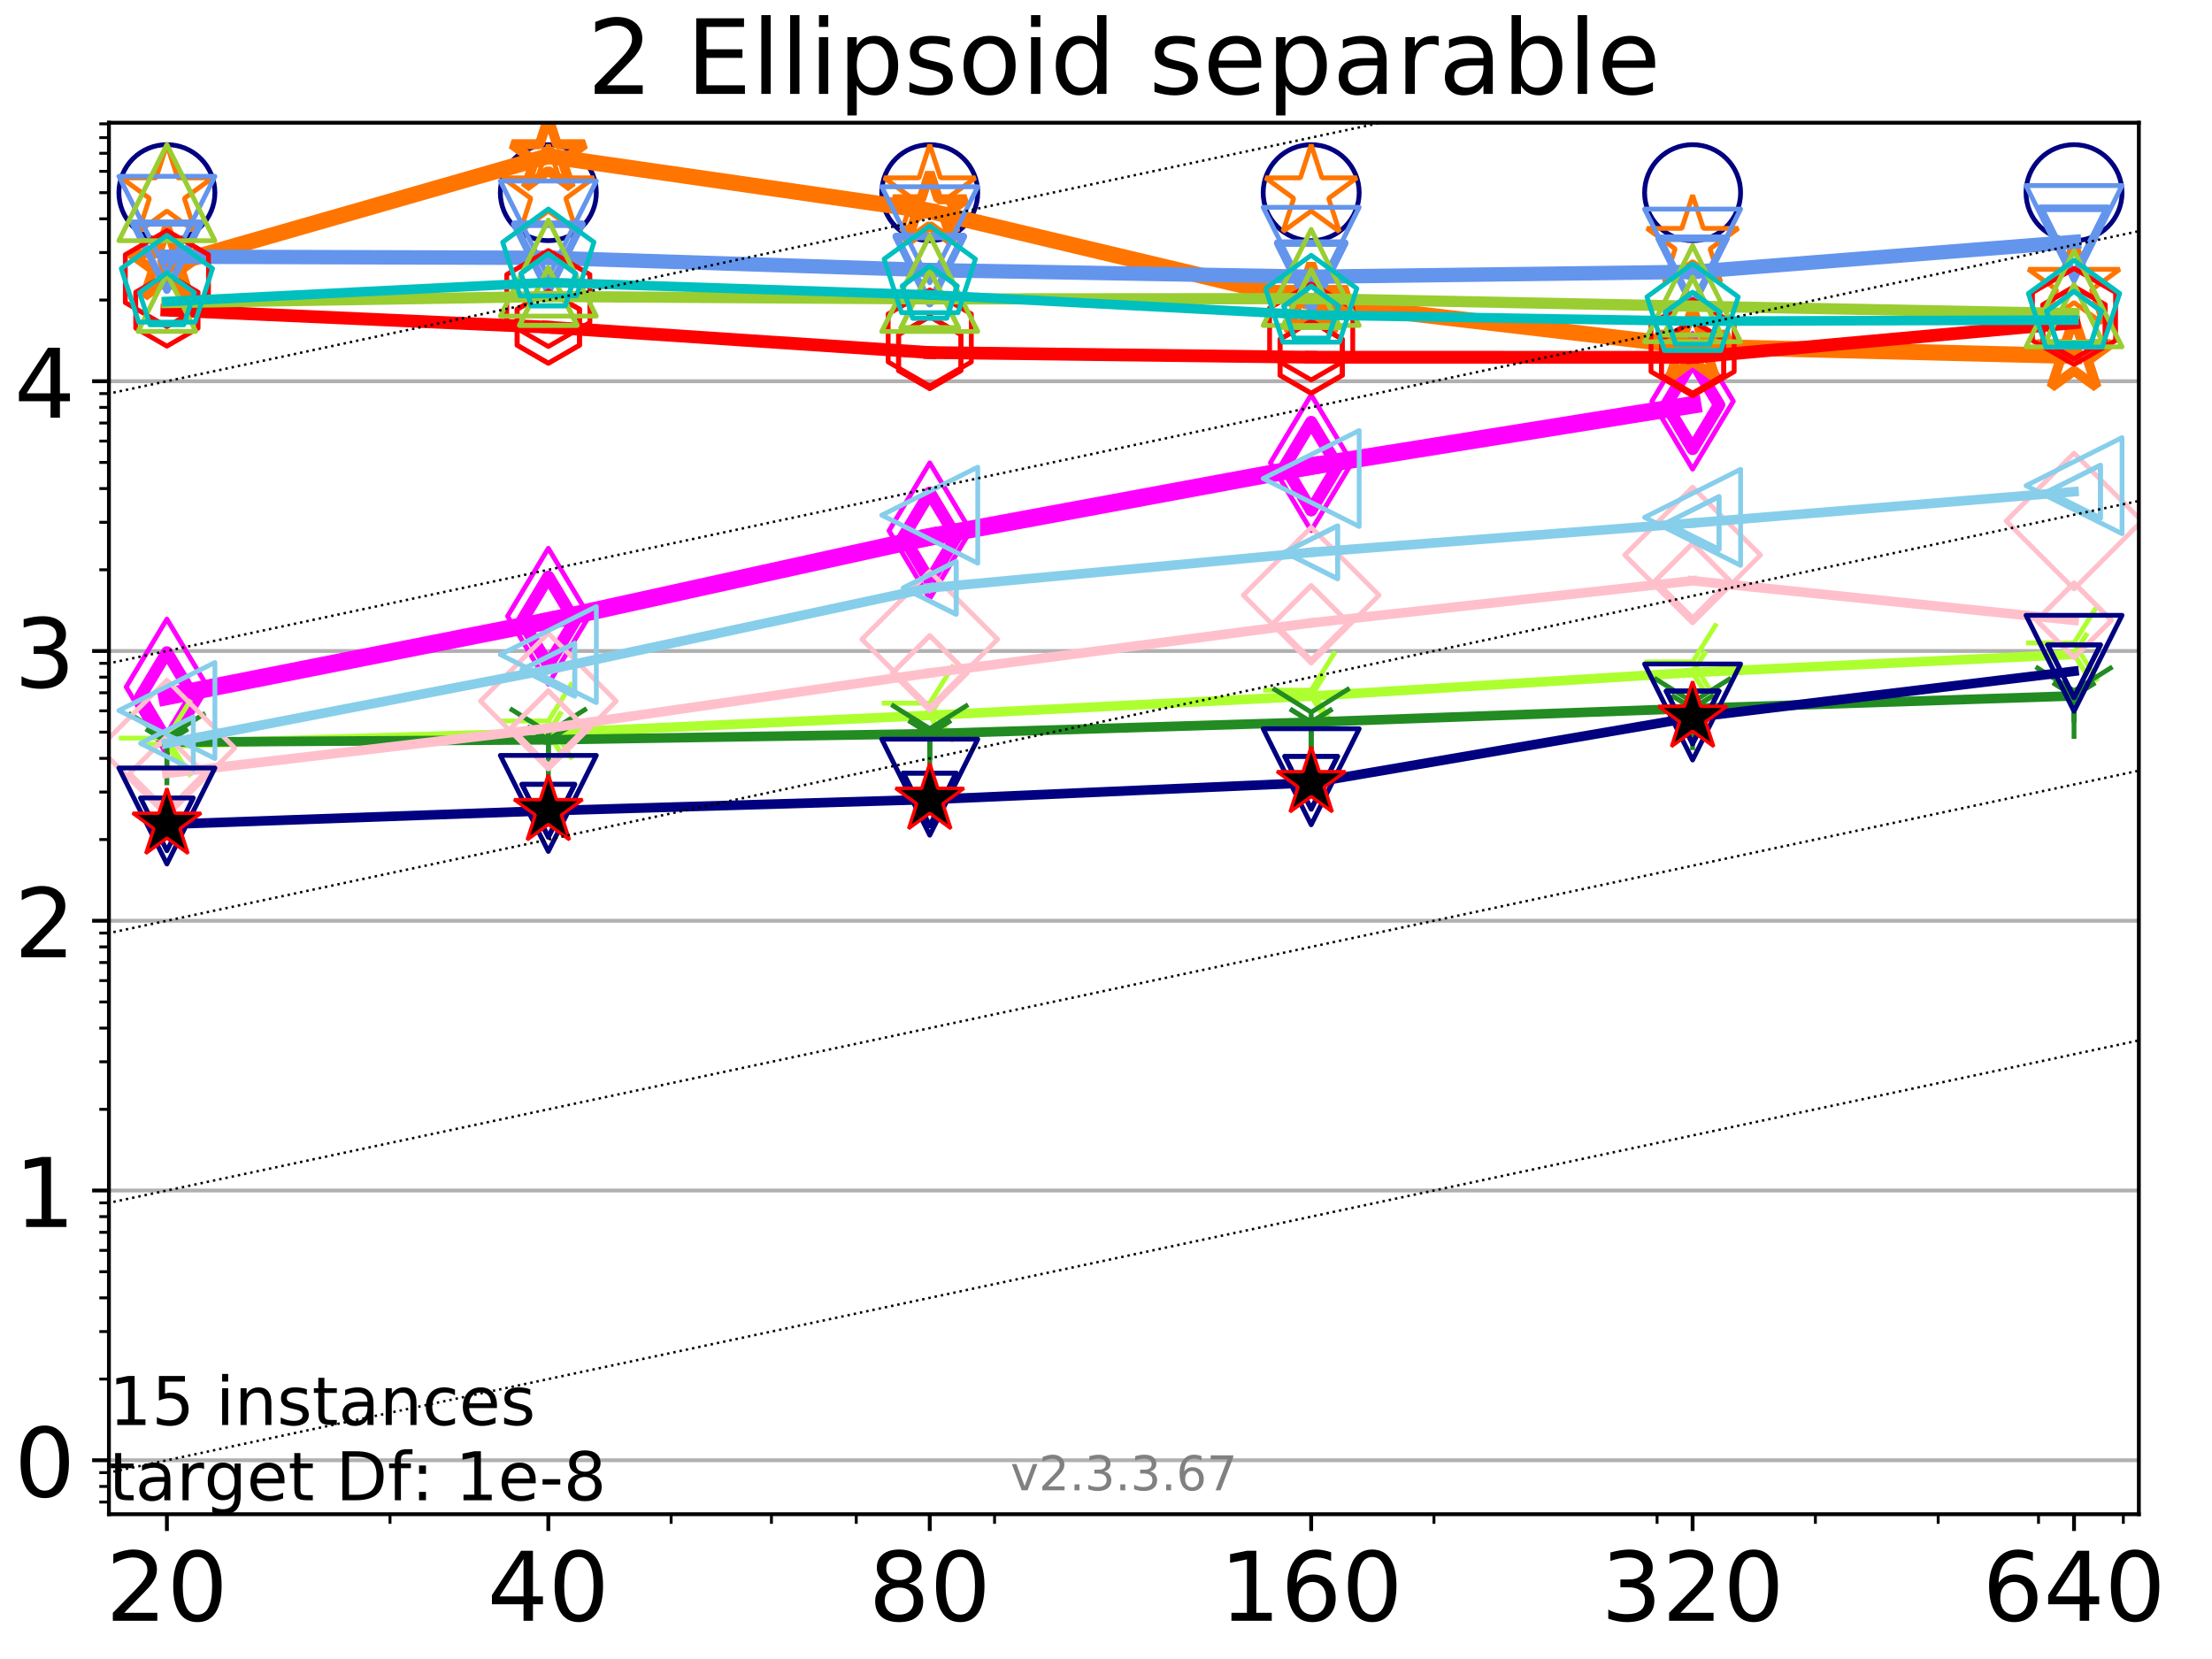 <?xml version="1.0" encoding="utf-8" standalone="no"?>
<!DOCTYPE svg PUBLIC "-//W3C//DTD SVG 1.1//EN"
  "http://www.w3.org/Graphics/SVG/1.1/DTD/svg11.dtd">
<!-- Created with matplotlib (https://matplotlib.org/) -->
<svg height="345.6pt" version="1.1" viewBox="0 0 460.8 345.6" width="460.8pt" xmlns="http://www.w3.org/2000/svg" xmlns:xlink="http://www.w3.org/1999/xlink">
 <defs>
  <style type="text/css">
*{stroke-linecap:butt;stroke-linejoin:round;}
  </style>
 </defs>
 <g id="figure_1">
  <g id="patch_1">
   <path d="M 0 345.6 
L 460.8 345.6 
L 460.8 0 
L 0 0 
z
" style="fill:#ffffff;"/>
  </g>
  <g id="axes_1">
   <g id="patch_2">
    <path d="M 22.69 315.44 
L 445.56 315.44 
L 445.56 25.56 
L 22.69 25.56 
z
" style="fill:#ffffff;"/>
   </g>
   <g id="matplotlib.axis_1">
    <g id="xtick_1">
     <g id="line2d_1">
      <defs>
       <path d="M 0 0 
L 0 3.5 
" id="m27b6fcb454" style="stroke:#000000;stroke-width:0.8;"/>
      </defs>
      <g>
       <use style="stroke:#000000;stroke-width:0.8;" x="34.768" xlink:href="#m27b6fcb454" y="315.44"/>
      </g>
     </g>
     <g id="text_1">
      <!-- 20 -->
      <defs>
       <path d="M 19.188 8.297 
L 53.609 8.297 
L 53.609 0 
L 7.328 0 
L 7.328 8.297 
Q 12.938 14.109 22.625 23.891 
Q 32.328 33.688 34.812 36.531 
Q 39.547 41.844 41.422 45.531 
Q 43.312 49.219 43.312 52.781 
Q 43.312 58.594 39.234 62.25 
Q 35.156 65.922 28.609 65.922 
Q 23.969 65.922 18.812 64.312 
Q 13.672 62.703 7.812 59.422 
L 7.812 69.391 
Q 13.766 71.781 18.938 73 
Q 24.125 74.219 28.422 74.219 
Q 39.75 74.219 46.484 68.547 
Q 53.219 62.891 53.219 53.422 
Q 53.219 48.922 51.531 44.891 
Q 49.859 40.875 45.406 35.406 
Q 44.188 33.984 37.641 27.219 
Q 31.109 20.453 19.188 8.297 
z
" id="DejaVuSans-50"/>
       <path d="M 31.781 66.406 
Q 24.172 66.406 20.328 58.906 
Q 16.5 51.422 16.5 36.375 
Q 16.5 21.391 20.328 13.891 
Q 24.172 6.391 31.781 6.391 
Q 39.453 6.391 43.281 13.891 
Q 47.125 21.391 47.125 36.375 
Q 47.125 51.422 43.281 58.906 
Q 39.453 66.406 31.781 66.406 
z
M 31.781 74.219 
Q 44.047 74.219 50.516 64.516 
Q 56.984 54.828 56.984 36.375 
Q 56.984 17.969 50.516 8.266 
Q 44.047 -1.422 31.781 -1.422 
Q 19.531 -1.422 13.062 8.266 
Q 6.594 17.969 6.594 36.375 
Q 6.594 54.828 13.062 64.516 
Q 19.531 74.219 31.781 74.219 
z
" id="DejaVuSans-48"/>
      </defs>
      <g transform="translate(22.043 337.637)scale(0.2 -0.2)">
       <use xlink:href="#DejaVuSans-50"/>
       <use x="63.623" xlink:href="#DejaVuSans-48"/>
      </g>
     </g>
    </g>
    <g id="xtick_2">
     <g id="line2d_2">
      <g>
       <use style="stroke:#000000;stroke-width:0.8;" x="114.226" xlink:href="#m27b6fcb454" y="315.44"/>
      </g>
     </g>
     <g id="text_2">
      <!-- 40 -->
      <defs>
       <path d="M 37.797 64.312 
L 12.891 25.391 
L 37.797 25.391 
z
M 35.203 72.906 
L 47.609 72.906 
L 47.609 25.391 
L 58.016 25.391 
L 58.016 17.188 
L 47.609 17.188 
L 47.609 0 
L 37.797 0 
L 37.797 17.188 
L 4.891 17.188 
L 4.891 26.703 
z
" id="DejaVuSans-52"/>
      </defs>
      <g transform="translate(101.501 337.637)scale(0.2 -0.2)">
       <use xlink:href="#DejaVuSans-52"/>
       <use x="63.623" xlink:href="#DejaVuSans-48"/>
      </g>
     </g>
    </g>
    <g id="xtick_3">
     <g id="line2d_3">
      <g>
       <use style="stroke:#000000;stroke-width:0.8;" x="193.684" xlink:href="#m27b6fcb454" y="315.44"/>
      </g>
     </g>
     <g id="text_3">
      <!-- 80 -->
      <defs>
       <path d="M 31.781 34.625 
Q 24.75 34.625 20.719 30.859 
Q 16.703 27.094 16.703 20.516 
Q 16.703 13.922 20.719 10.156 
Q 24.75 6.391 31.781 6.391 
Q 38.812 6.391 42.859 10.172 
Q 46.922 13.969 46.922 20.516 
Q 46.922 27.094 42.891 30.859 
Q 38.875 34.625 31.781 34.625 
z
M 21.922 38.812 
Q 15.578 40.375 12.031 44.719 
Q 8.5 49.078 8.5 55.328 
Q 8.5 64.062 14.719 69.141 
Q 20.953 74.219 31.781 74.219 
Q 42.672 74.219 48.875 69.141 
Q 55.078 64.062 55.078 55.328 
Q 55.078 49.078 51.531 44.719 
Q 48 40.375 41.703 38.812 
Q 48.828 37.156 52.797 32.312 
Q 56.781 27.484 56.781 20.516 
Q 56.781 9.906 50.312 4.234 
Q 43.844 -1.422 31.781 -1.422 
Q 19.734 -1.422 13.25 4.234 
Q 6.781 9.906 6.781 20.516 
Q 6.781 27.484 10.781 32.312 
Q 14.797 37.156 21.922 38.812 
z
M 18.312 54.391 
Q 18.312 48.734 21.844 45.562 
Q 25.391 42.391 31.781 42.391 
Q 38.141 42.391 41.719 45.562 
Q 45.312 48.734 45.312 54.391 
Q 45.312 60.062 41.719 63.234 
Q 38.141 66.406 31.781 66.406 
Q 25.391 66.406 21.844 63.234 
Q 18.312 60.062 18.312 54.391 
z
" id="DejaVuSans-56"/>
      </defs>
      <g transform="translate(180.959 337.637)scale(0.2 -0.2)">
       <use xlink:href="#DejaVuSans-56"/>
       <use x="63.623" xlink:href="#DejaVuSans-48"/>
      </g>
     </g>
    </g>
    <g id="xtick_4">
     <g id="line2d_4">
      <g>
       <use style="stroke:#000000;stroke-width:0.8;" x="273.142" xlink:href="#m27b6fcb454" y="315.44"/>
      </g>
     </g>
     <g id="text_4">
      <!-- 160 -->
      <defs>
       <path d="M 12.406 8.297 
L 28.516 8.297 
L 28.516 63.922 
L 10.984 60.406 
L 10.984 69.391 
L 28.422 72.906 
L 38.281 72.906 
L 38.281 8.297 
L 54.391 8.297 
L 54.391 0 
L 12.406 0 
z
" id="DejaVuSans-49"/>
       <path d="M 33.016 40.375 
Q 26.375 40.375 22.484 35.828 
Q 18.609 31.297 18.609 23.391 
Q 18.609 15.531 22.484 10.953 
Q 26.375 6.391 33.016 6.391 
Q 39.656 6.391 43.531 10.953 
Q 47.406 15.531 47.406 23.391 
Q 47.406 31.297 43.531 35.828 
Q 39.656 40.375 33.016 40.375 
z
M 52.594 71.297 
L 52.594 62.312 
Q 48.875 64.062 45.094 64.984 
Q 41.312 65.922 37.594 65.922 
Q 27.828 65.922 22.672 59.328 
Q 17.531 52.734 16.797 39.406 
Q 19.672 43.656 24.016 45.922 
Q 28.375 48.188 33.594 48.188 
Q 44.578 48.188 50.953 41.516 
Q 57.328 34.859 57.328 23.391 
Q 57.328 12.156 50.688 5.359 
Q 44.047 -1.422 33.016 -1.422 
Q 20.359 -1.422 13.672 8.266 
Q 6.984 17.969 6.984 36.375 
Q 6.984 53.656 15.188 63.938 
Q 23.391 74.219 37.203 74.219 
Q 40.922 74.219 44.703 73.484 
Q 48.484 72.75 52.594 71.297 
z
" id="DejaVuSans-54"/>
      </defs>
      <g transform="translate(254.054 337.637)scale(0.2 -0.2)">
       <use xlink:href="#DejaVuSans-49"/>
       <use x="63.623" xlink:href="#DejaVuSans-54"/>
       <use x="127.246" xlink:href="#DejaVuSans-48"/>
      </g>
     </g>
    </g>
    <g id="xtick_5">
     <g id="line2d_5">
      <g>
       <use style="stroke:#000000;stroke-width:0.8;" x="352.6" xlink:href="#m27b6fcb454" y="315.44"/>
      </g>
     </g>
     <g id="text_5">
      <!-- 320 -->
      <defs>
       <path d="M 40.578 39.312 
Q 47.656 37.797 51.625 33 
Q 55.609 28.219 55.609 21.188 
Q 55.609 10.406 48.188 4.484 
Q 40.766 -1.422 27.094 -1.422 
Q 22.516 -1.422 17.656 -0.516 
Q 12.797 0.391 7.625 2.203 
L 7.625 11.719 
Q 11.719 9.328 16.594 8.109 
Q 21.484 6.891 26.812 6.891 
Q 36.078 6.891 40.938 10.547 
Q 45.797 14.203 45.797 21.188 
Q 45.797 27.641 41.281 31.266 
Q 36.766 34.906 28.719 34.906 
L 20.219 34.906 
L 20.219 43.016 
L 29.109 43.016 
Q 36.375 43.016 40.234 45.922 
Q 44.094 48.828 44.094 54.297 
Q 44.094 59.906 40.109 62.906 
Q 36.141 65.922 28.719 65.922 
Q 24.656 65.922 20.016 65.031 
Q 15.375 64.156 9.812 62.312 
L 9.812 71.094 
Q 15.438 72.656 20.344 73.438 
Q 25.25 74.219 29.594 74.219 
Q 40.828 74.219 47.359 69.109 
Q 53.906 64.016 53.906 55.328 
Q 53.906 49.266 50.438 45.094 
Q 46.969 40.922 40.578 39.312 
z
" id="DejaVuSans-51"/>
      </defs>
      <g transform="translate(333.512 337.637)scale(0.2 -0.2)">
       <use xlink:href="#DejaVuSans-51"/>
       <use x="63.623" xlink:href="#DejaVuSans-50"/>
       <use x="127.246" xlink:href="#DejaVuSans-48"/>
      </g>
     </g>
    </g>
    <g id="xtick_6">
     <g id="line2d_6">
      <g>
       <use style="stroke:#000000;stroke-width:0.8;" x="432.058" xlink:href="#m27b6fcb454" y="315.44"/>
      </g>
     </g>
     <g id="text_6">
      <!-- 640 -->
      <g transform="translate(412.97 337.637)scale(0.2 -0.2)">
       <use xlink:href="#DejaVuSans-54"/>
       <use x="63.623" xlink:href="#DejaVuSans-52"/>
       <use x="127.246" xlink:href="#DejaVuSans-48"/>
      </g>
     </g>
    </g>
    <g id="xtick_7">
     <g id="line2d_7">
      <defs>
       <path d="M 0 0 
L 0 2 
" id="m2ba0b12444" style="stroke:#000000;stroke-width:0.6;"/>
      </defs>
      <g>
       <use style="stroke:#000000;stroke-width:0.6;" x="81.248" xlink:href="#m2ba0b12444" y="315.44"/>
      </g>
     </g>
    </g>
    <g id="xtick_8">
     <g id="line2d_8">
      <g>
       <use style="stroke:#000000;stroke-width:0.6;" x="139.806" xlink:href="#m2ba0b12444" y="315.44"/>
      </g>
     </g>
    </g>
    <g id="xtick_9">
     <g id="line2d_9">
      <g>
       <use style="stroke:#000000;stroke-width:0.6;" x="160.706" xlink:href="#m2ba0b12444" y="315.44"/>
      </g>
     </g>
    </g>
    <g id="xtick_10">
     <g id="line2d_10">
      <g>
       <use style="stroke:#000000;stroke-width:0.6;" x="178.377" xlink:href="#m2ba0b12444" y="315.44"/>
      </g>
     </g>
    </g>
    <g id="xtick_11">
     <g id="line2d_11">
      <g>
       <use style="stroke:#000000;stroke-width:0.6;" x="207.186" xlink:href="#m2ba0b12444" y="315.44"/>
      </g>
     </g>
    </g>
    <g id="xtick_12">
     <g id="line2d_12">
      <g>
       <use style="stroke:#000000;stroke-width:0.6;" x="298.721" xlink:href="#m2ba0b12444" y="315.44"/>
      </g>
     </g>
    </g>
    <g id="xtick_13">
     <g id="line2d_13">
      <g>
       <use style="stroke:#000000;stroke-width:0.6;" x="345.201" xlink:href="#m2ba0b12444" y="315.44"/>
      </g>
     </g>
    </g>
    <g id="xtick_14">
     <g id="line2d_14">
      <g>
       <use style="stroke:#000000;stroke-width:0.6;" x="378.179" xlink:href="#m2ba0b12444" y="315.44"/>
      </g>
     </g>
    </g>
    <g id="xtick_15">
     <g id="line2d_15">
      <g>
       <use style="stroke:#000000;stroke-width:0.6;" x="403.759" xlink:href="#m2ba0b12444" y="315.44"/>
      </g>
     </g>
    </g>
    <g id="xtick_16">
     <g id="line2d_16">
      <g>
       <use style="stroke:#000000;stroke-width:0.6;" x="424.659" xlink:href="#m2ba0b12444" y="315.44"/>
      </g>
     </g>
    </g>
    <g id="xtick_17">
     <g id="line2d_17">
      <g>
       <use style="stroke:#000000;stroke-width:0.6;" x="442.33" xlink:href="#m2ba0b12444" y="315.44"/>
      </g>
     </g>
    </g>
   </g>
   <g id="matplotlib.axis_2">
    <g id="ytick_1">
     <g id="line2d_18">
      <path clip-path="url(#pdf3307fe76)" d="M 22.69 304.201 
L 445.56 304.201 
" style="fill:none;stroke:#b0b0b0;stroke-linecap:square;stroke-width:0.8;"/>
     </g>
     <g id="line2d_19">
      <defs>
       <path d="M 0 0 
L -3.5 0 
" id="mff3c68d7e7" style="stroke:#000000;stroke-width:0.8;"/>
      </defs>
      <g>
       <use style="stroke:#000000;stroke-width:0.8;" x="22.69" xlink:href="#mff3c68d7e7" y="304.201"/>
      </g>
     </g>
     <g id="text_7">
      <!-- 0 -->
      <g transform="translate(2.965 311.799)scale(0.2 -0.2)">
       <use xlink:href="#DejaVuSans-48"/>
      </g>
     </g>
    </g>
    <g id="ytick_2">
     <g id="line2d_20">
      <path clip-path="url(#pdf3307fe76)" d="M 22.69 248.005 
L 445.56 248.005 
" style="fill:none;stroke:#b0b0b0;stroke-linecap:square;stroke-width:0.8;"/>
     </g>
     <g id="line2d_21">
      <g>
       <use style="stroke:#000000;stroke-width:0.8;" x="22.69" xlink:href="#mff3c68d7e7" y="248.005"/>
      </g>
     </g>
     <g id="text_8">
      <!-- 1 -->
      <g transform="translate(2.965 255.604)scale(0.2 -0.2)">
       <use xlink:href="#DejaVuSans-49"/>
      </g>
     </g>
    </g>
    <g id="ytick_3">
     <g id="line2d_22">
      <path clip-path="url(#pdf3307fe76)" d="M 22.69 191.81 
L 445.56 191.81 
" style="fill:none;stroke:#b0b0b0;stroke-linecap:square;stroke-width:0.8;"/>
     </g>
     <g id="line2d_23">
      <g>
       <use style="stroke:#000000;stroke-width:0.8;" x="22.69" xlink:href="#mff3c68d7e7" y="191.81"/>
      </g>
     </g>
     <g id="text_9">
      <!-- 2 -->
      <g transform="translate(2.965 199.408)scale(0.2 -0.2)">
       <use xlink:href="#DejaVuSans-50"/>
      </g>
     </g>
    </g>
    <g id="ytick_4">
     <g id="line2d_24">
      <path clip-path="url(#pdf3307fe76)" d="M 22.69 135.614 
L 445.56 135.614 
" style="fill:none;stroke:#b0b0b0;stroke-linecap:square;stroke-width:0.8;"/>
     </g>
     <g id="line2d_25">
      <g>
       <use style="stroke:#000000;stroke-width:0.8;" x="22.69" xlink:href="#mff3c68d7e7" y="135.614"/>
      </g>
     </g>
     <g id="text_10">
      <!-- 3 -->
      <g transform="translate(2.965 143.212)scale(0.2 -0.2)">
       <use xlink:href="#DejaVuSans-51"/>
      </g>
     </g>
    </g>
    <g id="ytick_5">
     <g id="line2d_26">
      <path clip-path="url(#pdf3307fe76)" d="M 22.69 79.418 
L 445.56 79.418 
" style="fill:none;stroke:#b0b0b0;stroke-linecap:square;stroke-width:0.8;"/>
     </g>
     <g id="line2d_27">
      <g>
       <use style="stroke:#000000;stroke-width:0.8;" x="22.69" xlink:href="#mff3c68d7e7" y="79.418"/>
      </g>
     </g>
     <g id="text_11">
      <!-- 4 -->
      <g transform="translate(2.965 87.017)scale(0.2 -0.2)">
       <use xlink:href="#DejaVuSans-52"/>
      </g>
     </g>
    </g>
    <g id="ytick_6">
     <g id="line2d_28">
      <defs>
       <path d="M 0 0 
L -2 0 
" id="m5a349c9d82" style="stroke:#000000;stroke-width:0.6;"/>
      </defs>
      <g>
       <use style="stroke:#000000;stroke-width:0.6;" x="22.69" xlink:href="#m5a349c9d82" y="312.906"/>
      </g>
     </g>
    </g>
    <g id="ytick_7">
     <g id="line2d_29">
      <g>
       <use style="stroke:#000000;stroke-width:0.6;" x="22.69" xlink:href="#m5a349c9d82" y="309.647"/>
      </g>
     </g>
    </g>
    <g id="ytick_8">
     <g id="line2d_30">
      <g>
       <use style="stroke:#000000;stroke-width:0.6;" x="22.69" xlink:href="#m5a349c9d82" y="306.772"/>
      </g>
     </g>
    </g>
    <g id="ytick_9">
     <g id="line2d_31">
      <g>
       <use style="stroke:#000000;stroke-width:0.6;" x="22.69" xlink:href="#m5a349c9d82" y="287.284"/>
      </g>
     </g>
    </g>
    <g id="ytick_10">
     <g id="line2d_32">
      <g>
       <use style="stroke:#000000;stroke-width:0.6;" x="22.69" xlink:href="#m5a349c9d82" y="277.389"/>
      </g>
     </g>
    </g>
    <g id="ytick_11">
     <g id="line2d_33">
      <g>
       <use style="stroke:#000000;stroke-width:0.6;" x="22.69" xlink:href="#m5a349c9d82" y="270.368"/>
      </g>
     </g>
    </g>
    <g id="ytick_12">
     <g id="line2d_34">
      <g>
       <use style="stroke:#000000;stroke-width:0.6;" x="22.69" xlink:href="#m5a349c9d82" y="264.922"/>
      </g>
     </g>
    </g>
    <g id="ytick_13">
     <g id="line2d_35">
      <g>
       <use style="stroke:#000000;stroke-width:0.6;" x="22.69" xlink:href="#m5a349c9d82" y="260.472"/>
      </g>
     </g>
    </g>
    <g id="ytick_14">
     <g id="line2d_36">
      <g>
       <use style="stroke:#000000;stroke-width:0.6;" x="22.69" xlink:href="#m5a349c9d82" y="256.71"/>
      </g>
     </g>
    </g>
    <g id="ytick_15">
     <g id="line2d_37">
      <g>
       <use style="stroke:#000000;stroke-width:0.6;" x="22.69" xlink:href="#m5a349c9d82" y="253.451"/>
      </g>
     </g>
    </g>
    <g id="ytick_16">
     <g id="line2d_38">
      <g>
       <use style="stroke:#000000;stroke-width:0.6;" x="22.69" xlink:href="#m5a349c9d82" y="250.577"/>
      </g>
     </g>
    </g>
    <g id="ytick_17">
     <g id="line2d_39">
      <g>
       <use style="stroke:#000000;stroke-width:0.6;" x="22.69" xlink:href="#m5a349c9d82" y="231.089"/>
      </g>
     </g>
    </g>
    <g id="ytick_18">
     <g id="line2d_40">
      <g>
       <use style="stroke:#000000;stroke-width:0.6;" x="22.69" xlink:href="#m5a349c9d82" y="221.193"/>
      </g>
     </g>
    </g>
    <g id="ytick_19">
     <g id="line2d_41">
      <g>
       <use style="stroke:#000000;stroke-width:0.6;" x="22.69" xlink:href="#m5a349c9d82" y="214.172"/>
      </g>
     </g>
    </g>
    <g id="ytick_20">
     <g id="line2d_42">
      <g>
       <use style="stroke:#000000;stroke-width:0.6;" x="22.69" xlink:href="#m5a349c9d82" y="208.726"/>
      </g>
     </g>
    </g>
    <g id="ytick_21">
     <g id="line2d_43">
      <g>
       <use style="stroke:#000000;stroke-width:0.6;" x="22.69" xlink:href="#m5a349c9d82" y="204.276"/>
      </g>
     </g>
    </g>
    <g id="ytick_22">
     <g id="line2d_44">
      <g>
       <use style="stroke:#000000;stroke-width:0.6;" x="22.69" xlink:href="#m5a349c9d82" y="200.514"/>
      </g>
     </g>
    </g>
    <g id="ytick_23">
     <g id="line2d_45">
      <g>
       <use style="stroke:#000000;stroke-width:0.6;" x="22.69" xlink:href="#m5a349c9d82" y="197.255"/>
      </g>
     </g>
    </g>
    <g id="ytick_24">
     <g id="line2d_46">
      <g>
       <use style="stroke:#000000;stroke-width:0.6;" x="22.69" xlink:href="#m5a349c9d82" y="194.381"/>
      </g>
     </g>
    </g>
    <g id="ytick_25">
     <g id="line2d_47">
      <g>
       <use style="stroke:#000000;stroke-width:0.6;" x="22.69" xlink:href="#m5a349c9d82" y="174.893"/>
      </g>
     </g>
    </g>
    <g id="ytick_26">
     <g id="line2d_48">
      <g>
       <use style="stroke:#000000;stroke-width:0.6;" x="22.69" xlink:href="#m5a349c9d82" y="164.997"/>
      </g>
     </g>
    </g>
    <g id="ytick_27">
     <g id="line2d_49">
      <g>
       <use style="stroke:#000000;stroke-width:0.6;" x="22.69" xlink:href="#m5a349c9d82" y="157.976"/>
      </g>
     </g>
    </g>
    <g id="ytick_28">
     <g id="line2d_50">
      <g>
       <use style="stroke:#000000;stroke-width:0.6;" x="22.69" xlink:href="#m5a349c9d82" y="152.53"/>
      </g>
     </g>
    </g>
    <g id="ytick_29">
     <g id="line2d_51">
      <g>
       <use style="stroke:#000000;stroke-width:0.6;" x="22.69" xlink:href="#m5a349c9d82" y="148.081"/>
      </g>
     </g>
    </g>
    <g id="ytick_30">
     <g id="line2d_52">
      <g>
       <use style="stroke:#000000;stroke-width:0.6;" x="22.69" xlink:href="#m5a349c9d82" y="144.319"/>
      </g>
     </g>
    </g>
    <g id="ytick_31">
     <g id="line2d_53">
      <g>
       <use style="stroke:#000000;stroke-width:0.6;" x="22.69" xlink:href="#m5a349c9d82" y="141.06"/>
      </g>
     </g>
    </g>
    <g id="ytick_32">
     <g id="line2d_54">
      <g>
       <use style="stroke:#000000;stroke-width:0.6;" x="22.69" xlink:href="#m5a349c9d82" y="138.185"/>
      </g>
     </g>
    </g>
    <g id="ytick_33">
     <g id="line2d_55">
      <g>
       <use style="stroke:#000000;stroke-width:0.6;" x="22.69" xlink:href="#m5a349c9d82" y="118.697"/>
      </g>
     </g>
    </g>
    <g id="ytick_34">
     <g id="line2d_56">
      <g>
       <use style="stroke:#000000;stroke-width:0.6;" x="22.69" xlink:href="#m5a349c9d82" y="108.802"/>
      </g>
     </g>
    </g>
    <g id="ytick_35">
     <g id="line2d_57">
      <g>
       <use style="stroke:#000000;stroke-width:0.6;" x="22.69" xlink:href="#m5a349c9d82" y="101.781"/>
      </g>
     </g>
    </g>
    <g id="ytick_36">
     <g id="line2d_58">
      <g>
       <use style="stroke:#000000;stroke-width:0.6;" x="22.69" xlink:href="#m5a349c9d82" y="96.335"/>
      </g>
     </g>
    </g>
    <g id="ytick_37">
     <g id="line2d_59">
      <g>
       <use style="stroke:#000000;stroke-width:0.6;" x="22.69" xlink:href="#m5a349c9d82" y="91.885"/>
      </g>
     </g>
    </g>
    <g id="ytick_38">
     <g id="line2d_60">
      <g>
       <use style="stroke:#000000;stroke-width:0.6;" x="22.69" xlink:href="#m5a349c9d82" y="88.123"/>
      </g>
     </g>
    </g>
    <g id="ytick_39">
     <g id="line2d_61">
      <g>
       <use style="stroke:#000000;stroke-width:0.6;" x="22.69" xlink:href="#m5a349c9d82" y="84.864"/>
      </g>
     </g>
    </g>
    <g id="ytick_40">
     <g id="line2d_62">
      <g>
       <use style="stroke:#000000;stroke-width:0.6;" x="22.69" xlink:href="#m5a349c9d82" y="81.99"/>
      </g>
     </g>
    </g>
    <g id="ytick_41">
     <g id="line2d_63">
      <g>
       <use style="stroke:#000000;stroke-width:0.6;" x="22.69" xlink:href="#m5a349c9d82" y="62.502"/>
      </g>
     </g>
    </g>
    <g id="ytick_42">
     <g id="line2d_64">
      <g>
       <use style="stroke:#000000;stroke-width:0.6;" x="22.69" xlink:href="#m5a349c9d82" y="52.606"/>
      </g>
     </g>
    </g>
    <g id="ytick_43">
     <g id="line2d_65">
      <g>
       <use style="stroke:#000000;stroke-width:0.6;" x="22.69" xlink:href="#m5a349c9d82" y="45.585"/>
      </g>
     </g>
    </g>
    <g id="ytick_44">
     <g id="line2d_66">
      <g>
       <use style="stroke:#000000;stroke-width:0.6;" x="22.69" xlink:href="#m5a349c9d82" y="40.139"/>
      </g>
     </g>
    </g>
    <g id="ytick_45">
     <g id="line2d_67">
      <g>
       <use style="stroke:#000000;stroke-width:0.6;" x="22.69" xlink:href="#m5a349c9d82" y="35.689"/>
      </g>
     </g>
    </g>
    <g id="ytick_46">
     <g id="line2d_68">
      <g>
       <use style="stroke:#000000;stroke-width:0.6;" x="22.69" xlink:href="#m5a349c9d82" y="31.927"/>
      </g>
     </g>
    </g>
    <g id="ytick_47">
     <g id="line2d_69">
      <g>
       <use style="stroke:#000000;stroke-width:0.6;" x="22.69" xlink:href="#m5a349c9d82" y="28.668"/>
      </g>
     </g>
    </g>
    <g id="ytick_48">
     <g id="line2d_70">
      <g>
       <use style="stroke:#000000;stroke-width:0.6;" x="22.69" xlink:href="#m5a349c9d82" y="25.794"/>
      </g>
     </g>
    </g>
   </g>
   <g id="line2d_71"/>
   <g id="line2d_72">
    <defs>
     <path d="M 0 10 
C 2.652 10 5.196 8.946 7.071 7.071 
C 8.946 5.196 10 2.652 10 0 
C 10 -2.652 8.946 -5.196 7.071 -7.071 
C 5.196 -8.946 2.652 -10 0 -10 
C -2.652 -10 -5.196 -8.946 -7.071 -7.071 
C -8.946 -5.196 -10 -2.652 -10 0 
C -10 2.652 -8.946 5.196 -7.071 7.071 
C -5.196 8.946 -2.652 10 0 10 
z
" id="m7b195d0764" style="stroke:#000080;"/>
    </defs>
    <g clip-path="url(#pdf3307fe76)">
     <use style="fill-opacity:0;stroke:#000080;" x="34.768" xlink:href="#m7b195d0764" y="40.131"/>
     <use style="fill-opacity:0;stroke:#000080;" x="114.226" xlink:href="#m7b195d0764" y="40.134"/>
     <use style="fill-opacity:0;stroke:#000080;" x="193.684" xlink:href="#m7b195d0764" y="40.135"/>
     <use style="fill-opacity:0;stroke:#000080;" x="273.142" xlink:href="#m7b195d0764" y="40.136"/>
     <use style="fill-opacity:0;stroke:#000080;" x="352.6" xlink:href="#m7b195d0764" y="40.136"/>
     <use style="fill-opacity:0;stroke:#000080;" x="432.058" xlink:href="#m7b195d0764" y="40.136"/>
    </g>
   </g>
   <g id="line2d_73">
    <path clip-path="url(#pdf3307fe76)" d="M 34.768 145.07 
L 114.226 129.342 
" style="fill:none;stroke:#ff00ff;stroke-linecap:square;stroke-width:3.667;"/>
    <defs>
     <path d="M 0 9.192 
L 5.515 0 
L 0 -9.192 
L -5.515 0 
z
" id="m4577e56e1e" style="stroke:#ff00ff;stroke-linejoin:miter;stroke-width:2.5;"/>
    </defs>
    <g clip-path="url(#pdf3307fe76)">
     <use style="fill-opacity:0;stroke:#ff00ff;stroke-linejoin:miter;stroke-width:2.5;" x="34.768" xlink:href="#m4577e56e1e" y="145.07"/>
     <use style="fill-opacity:0;stroke:#ff00ff;stroke-linejoin:miter;stroke-width:2.5;" x="114.226" xlink:href="#m4577e56e1e" y="129.342"/>
    </g>
   </g>
   <g id="line2d_74">
    <path clip-path="url(#pdf3307fe76)" d="M 114.226 129.342 
L 193.684 111.842 
" style="fill:none;stroke:#ff00ff;stroke-linecap:square;stroke-width:3.667;"/>
    <g clip-path="url(#pdf3307fe76)">
     <use style="fill-opacity:0;stroke:#ff00ff;stroke-linejoin:miter;stroke-width:2.5;" x="114.226" xlink:href="#m4577e56e1e" y="129.342"/>
     <use style="fill-opacity:0;stroke:#ff00ff;stroke-linejoin:miter;stroke-width:2.5;" x="193.684" xlink:href="#m4577e56e1e" y="111.842"/>
    </g>
   </g>
   <g id="line2d_75">
    <path clip-path="url(#pdf3307fe76)" d="M 193.684 111.842 
L 273.142 97.111 
" style="fill:none;stroke:#ff00ff;stroke-linecap:square;stroke-width:3.667;"/>
    <g clip-path="url(#pdf3307fe76)">
     <use style="fill-opacity:0;stroke:#ff00ff;stroke-linejoin:miter;stroke-width:2.5;" x="193.684" xlink:href="#m4577e56e1e" y="111.842"/>
     <use style="fill-opacity:0;stroke:#ff00ff;stroke-linejoin:miter;stroke-width:2.5;" x="273.142" xlink:href="#m4577e56e1e" y="97.111"/>
    </g>
   </g>
   <g id="line2d_76">
    <path clip-path="url(#pdf3307fe76)" d="M 273.142 97.111 
L 352.6 84.335 
" style="fill:none;stroke:#ff00ff;stroke-linecap:square;stroke-width:3.667;"/>
    <g clip-path="url(#pdf3307fe76)">
     <use style="fill-opacity:0;stroke:#ff00ff;stroke-linejoin:miter;stroke-width:2.5;" x="273.142" xlink:href="#m4577e56e1e" y="97.111"/>
     <use style="fill-opacity:0;stroke:#ff00ff;stroke-linejoin:miter;stroke-width:2.5;" x="352.6" xlink:href="#m4577e56e1e" y="84.335"/>
    </g>
   </g>
   <g id="line2d_77">
    <path clip-path="url(#pdf3307fe76)" d="M 352.6 84.335 
" style="fill:none;stroke:#ff00ff;stroke-linecap:square;stroke-width:3.667;"/>
    <g clip-path="url(#pdf3307fe76)">
     <use style="fill-opacity:0;stroke:#ff00ff;stroke-linejoin:miter;stroke-width:2.5;" x="352.6" xlink:href="#m4577e56e1e" y="84.335"/>
    </g>
   </g>
   <g id="line2d_78"/>
   <g id="line2d_79">
    <defs>
     <path d="M 0 14.142 
L 8.485 0 
L 0 -14.142 
L -8.485 0 
z
" id="m909d55bb82" style="stroke:#ff00ff;stroke-linejoin:miter;"/>
    </defs>
    <g clip-path="url(#pdf3307fe76)">
     <use style="fill-opacity:0;stroke:#ff00ff;stroke-linejoin:miter;" x="34.768" xlink:href="#m909d55bb82" y="143.111"/>
     <use style="fill-opacity:0;stroke:#ff00ff;stroke-linejoin:miter;" x="114.226" xlink:href="#m909d55bb82" y="128.362"/>
     <use style="fill-opacity:0;stroke:#ff00ff;stroke-linejoin:miter;" x="193.684" xlink:href="#m909d55bb82" y="110.562"/>
     <use style="fill-opacity:0;stroke:#ff00ff;stroke-linejoin:miter;" x="273.142" xlink:href="#m909d55bb82" y="96.393"/>
     <use style="fill-opacity:0;stroke:#ff00ff;stroke-linejoin:miter;" x="352.6" xlink:href="#m909d55bb82" y="83.584"/>
    </g>
   </g>
   <g id="line2d_80">
    <path clip-path="url(#pdf3307fe76)" d="M 34.768 55.3 
L 114.226 32.52 
" style="fill:none;stroke:#ff7500;stroke-linecap:square;stroke-width:3.333;"/>
    <defs>
     <path d="M 0 -8 
L -1.796 -2.472 
L -7.608 -2.472 
L -2.906 0.944 
L -4.702 6.472 
L -0 3.056 
L 4.702 6.472 
L 2.906 0.944 
L 7.608 -2.472 
L 1.796 -2.472 
z
" id="mdc1598a6a0" style="stroke:#ff7500;stroke-linejoin:bevel;stroke-width:2;"/>
    </defs>
    <g clip-path="url(#pdf3307fe76)">
     <use style="fill-opacity:0;stroke:#ff7500;stroke-linejoin:bevel;stroke-width:2;" x="34.768" xlink:href="#mdc1598a6a0" y="55.3"/>
     <use style="fill-opacity:0;stroke:#ff7500;stroke-linejoin:bevel;stroke-width:2;" x="114.226" xlink:href="#mdc1598a6a0" y="32.52"/>
    </g>
   </g>
   <g id="line2d_81">
    <path clip-path="url(#pdf3307fe76)" d="M 114.226 32.52 
L 193.684 43.973 
" style="fill:none;stroke:#ff7500;stroke-linecap:square;stroke-width:3.333;"/>
    <g clip-path="url(#pdf3307fe76)">
     <use style="fill-opacity:0;stroke:#ff7500;stroke-linejoin:bevel;stroke-width:2;" x="114.226" xlink:href="#mdc1598a6a0" y="32.52"/>
     <use style="fill-opacity:0;stroke:#ff7500;stroke-linejoin:bevel;stroke-width:2;" x="193.684" xlink:href="#mdc1598a6a0" y="43.973"/>
    </g>
   </g>
   <g id="line2d_82">
    <path clip-path="url(#pdf3307fe76)" d="M 193.684 43.973 
L 273.142 62.872 
" style="fill:none;stroke:#ff7500;stroke-linecap:square;stroke-width:3.333;"/>
    <g clip-path="url(#pdf3307fe76)">
     <use style="fill-opacity:0;stroke:#ff7500;stroke-linejoin:bevel;stroke-width:2;" x="193.684" xlink:href="#mdc1598a6a0" y="43.973"/>
     <use style="fill-opacity:0;stroke:#ff7500;stroke-linejoin:bevel;stroke-width:2;" x="273.142" xlink:href="#mdc1598a6a0" y="62.872"/>
    </g>
   </g>
   <g id="line2d_83">
    <path clip-path="url(#pdf3307fe76)" d="M 273.142 62.872 
L 352.6 72.188 
" style="fill:none;stroke:#ff7500;stroke-linecap:square;stroke-width:3.333;"/>
    <g clip-path="url(#pdf3307fe76)">
     <use style="fill-opacity:0;stroke:#ff7500;stroke-linejoin:bevel;stroke-width:2;" x="273.142" xlink:href="#mdc1598a6a0" y="62.872"/>
     <use style="fill-opacity:0;stroke:#ff7500;stroke-linejoin:bevel;stroke-width:2;" x="352.6" xlink:href="#mdc1598a6a0" y="72.188"/>
    </g>
   </g>
   <g id="line2d_84">
    <path clip-path="url(#pdf3307fe76)" d="M 352.6 72.188 
L 432.058 74.166 
" style="fill:none;stroke:#ff7500;stroke-linecap:square;stroke-width:3.333;"/>
    <g clip-path="url(#pdf3307fe76)">
     <use style="fill-opacity:0;stroke:#ff7500;stroke-linejoin:bevel;stroke-width:2;" x="352.6" xlink:href="#mdc1598a6a0" y="72.188"/>
     <use style="fill-opacity:0;stroke:#ff7500;stroke-linejoin:bevel;stroke-width:2;" x="432.058" xlink:href="#mdc1598a6a0" y="74.166"/>
    </g>
   </g>
   <g id="line2d_85">
    <path clip-path="url(#pdf3307fe76)" d="M 432.058 74.166 
" style="fill:none;stroke:#ff7500;stroke-linecap:square;stroke-width:3.333;"/>
    <g clip-path="url(#pdf3307fe76)">
     <use style="fill-opacity:0;stroke:#ff7500;stroke-linejoin:bevel;stroke-width:2;" x="432.058" xlink:href="#mdc1598a6a0" y="74.166"/>
    </g>
   </g>
   <g id="line2d_86"/>
   <g id="line2d_87">
    <defs>
     <path d="M 0 -10 
L -2.245 -3.09 
L -9.511 -3.09 
L -3.633 1.18 
L -5.878 8.09 
L -0 3.82 
L 5.878 8.09 
L 3.633 1.18 
L 9.511 -3.09 
L 2.245 -3.09 
z
" id="me349a67e7f" style="stroke:#ff7500;stroke-linejoin:bevel;"/>
    </defs>
    <g clip-path="url(#pdf3307fe76)">
     <use style="fill-opacity:0;stroke:#ff7500;stroke-linejoin:bevel;" x="34.768" xlink:href="#me349a67e7f" y="40.139"/>
     <use style="fill-opacity:0;stroke:#ff7500;stroke-linejoin:bevel;" x="114.226" xlink:href="#me349a67e7f" y="40.138"/>
     <use style="fill-opacity:0;stroke:#ff7500;stroke-linejoin:bevel;" x="193.684" xlink:href="#me349a67e7f" y="40.139"/>
     <use style="fill-opacity:0;stroke:#ff7500;stroke-linejoin:bevel;" x="273.142" xlink:href="#me349a67e7f" y="40.138"/>
     <use style="fill-opacity:0;stroke:#ff7500;stroke-linejoin:bevel;" x="352.6" xlink:href="#me349a67e7f" y="50.667"/>
     <use style="fill-opacity:0;stroke:#ff7500;stroke-linejoin:bevel;" x="432.058" xlink:href="#me349a67e7f" y="59.195"/>
    </g>
   </g>
   <g id="line2d_88">
    <path clip-path="url(#pdf3307fe76)" d="M 34.768 53.474 
L 114.226 53.711 
" style="fill:none;stroke:#6495ed;stroke-linecap:square;stroke-width:3;"/>
    <defs>
     <path d="M -0 7 
L 7 -7 
L -7 -7 
z
" id="m18e05d9b37" style="stroke:#6495ed;stroke-linejoin:miter;stroke-width:1.5;"/>
    </defs>
    <g clip-path="url(#pdf3307fe76)">
     <use style="fill-opacity:0;stroke:#6495ed;stroke-linejoin:miter;stroke-width:1.5;" x="34.768" xlink:href="#m18e05d9b37" y="53.474"/>
     <use style="fill-opacity:0;stroke:#6495ed;stroke-linejoin:miter;stroke-width:1.5;" x="114.226" xlink:href="#m18e05d9b37" y="53.711"/>
    </g>
   </g>
   <g id="line2d_89">
    <path clip-path="url(#pdf3307fe76)" d="M 114.226 53.711 
L 193.684 56.263 
" style="fill:none;stroke:#6495ed;stroke-linecap:square;stroke-width:3;"/>
    <g clip-path="url(#pdf3307fe76)">
     <use style="fill-opacity:0;stroke:#6495ed;stroke-linejoin:miter;stroke-width:1.5;" x="114.226" xlink:href="#m18e05d9b37" y="53.711"/>
     <use style="fill-opacity:0;stroke:#6495ed;stroke-linejoin:miter;stroke-width:1.5;" x="193.684" xlink:href="#m18e05d9b37" y="56.263"/>
    </g>
   </g>
   <g id="line2d_90">
    <path clip-path="url(#pdf3307fe76)" d="M 193.684 56.263 
L 273.142 57.646 
" style="fill:none;stroke:#6495ed;stroke-linecap:square;stroke-width:3;"/>
    <g clip-path="url(#pdf3307fe76)">
     <use style="fill-opacity:0;stroke:#6495ed;stroke-linejoin:miter;stroke-width:1.5;" x="193.684" xlink:href="#m18e05d9b37" y="56.263"/>
     <use style="fill-opacity:0;stroke:#6495ed;stroke-linejoin:miter;stroke-width:1.5;" x="273.142" xlink:href="#m18e05d9b37" y="57.646"/>
    </g>
   </g>
   <g id="line2d_91">
    <path clip-path="url(#pdf3307fe76)" d="M 273.142 57.646 
L 352.6 56.636 
" style="fill:none;stroke:#6495ed;stroke-linecap:square;stroke-width:3;"/>
    <g clip-path="url(#pdf3307fe76)">
     <use style="fill-opacity:0;stroke:#6495ed;stroke-linejoin:miter;stroke-width:1.5;" x="273.142" xlink:href="#m18e05d9b37" y="57.646"/>
     <use style="fill-opacity:0;stroke:#6495ed;stroke-linejoin:miter;stroke-width:1.5;" x="352.6" xlink:href="#m18e05d9b37" y="56.636"/>
    </g>
   </g>
   <g id="line2d_92">
    <path clip-path="url(#pdf3307fe76)" d="M 352.6 56.636 
L 432.058 50.392 
" style="fill:none;stroke:#6495ed;stroke-linecap:square;stroke-width:3;"/>
    <g clip-path="url(#pdf3307fe76)">
     <use style="fill-opacity:0;stroke:#6495ed;stroke-linejoin:miter;stroke-width:1.5;" x="352.6" xlink:href="#m18e05d9b37" y="56.636"/>
     <use style="fill-opacity:0;stroke:#6495ed;stroke-linejoin:miter;stroke-width:1.5;" x="432.058" xlink:href="#m18e05d9b37" y="50.392"/>
    </g>
   </g>
   <g id="line2d_93">
    <path clip-path="url(#pdf3307fe76)" d="M 432.058 50.392 
" style="fill:none;stroke:#6495ed;stroke-linecap:square;stroke-width:3;"/>
    <g clip-path="url(#pdf3307fe76)">
     <use style="fill-opacity:0;stroke:#6495ed;stroke-linejoin:miter;stroke-width:1.5;" x="432.058" xlink:href="#m18e05d9b37" y="50.392"/>
    </g>
   </g>
   <g id="line2d_94"/>
   <g id="line2d_95">
    <defs>
     <path d="M -0 10 
L 10 -10 
L -10 -10 
z
" id="mf75928725e" style="stroke:#6495ed;stroke-linejoin:miter;"/>
    </defs>
    <g clip-path="url(#pdf3307fe76)">
     <use style="fill-opacity:0;stroke:#6495ed;stroke-linejoin:miter;" x="34.768" xlink:href="#mf75928725e" y="46.73"/>
     <use style="fill-opacity:0;stroke:#6495ed;stroke-linejoin:miter;" x="114.226" xlink:href="#mf75928725e" y="47.71"/>
     <use style="fill-opacity:0;stroke:#6495ed;stroke-linejoin:miter;" x="193.684" xlink:href="#mf75928725e" y="48.904"/>
     <use style="fill-opacity:0;stroke:#6495ed;stroke-linejoin:miter;" x="273.142" xlink:href="#mf75928725e" y="53.185"/>
     <use style="fill-opacity:0;stroke:#6495ed;stroke-linejoin:miter;" x="352.6" xlink:href="#mf75928725e" y="53.556"/>
     <use style="fill-opacity:0;stroke:#6495ed;stroke-linejoin:miter;" x="432.058" xlink:href="#mf75928725e" y="48.657"/>
    </g>
   </g>
   <g id="line2d_96">
    <path clip-path="url(#pdf3307fe76)" d="M 34.768 64.611 
L 114.226 68.166 
" style="fill:none;stroke:#ff0000;stroke-linecap:square;stroke-width:2.667;"/>
    <defs>
     <path d="M 0 -7.5 
L -6.495 -3.75 
L -6.495 3.75 
L -0 7.5 
L 6.495 3.75 
L 6.495 -3.75 
z
" id="mecc9eaf934" style="stroke:#ff0000;stroke-linejoin:miter;"/>
    </defs>
    <g clip-path="url(#pdf3307fe76)">
     <use style="fill-opacity:0;stroke:#ff0000;stroke-linejoin:miter;" x="34.768" xlink:href="#mecc9eaf934" y="64.611"/>
     <use style="fill-opacity:0;stroke:#ff0000;stroke-linejoin:miter;" x="114.226" xlink:href="#mecc9eaf934" y="68.166"/>
    </g>
   </g>
   <g id="line2d_97">
    <path clip-path="url(#pdf3307fe76)" d="M 114.226 68.166 
L 193.684 73.445 
" style="fill:none;stroke:#ff0000;stroke-linecap:square;stroke-width:2.667;"/>
    <g clip-path="url(#pdf3307fe76)">
     <use style="fill-opacity:0;stroke:#ff0000;stroke-linejoin:miter;" x="114.226" xlink:href="#mecc9eaf934" y="68.166"/>
     <use style="fill-opacity:0;stroke:#ff0000;stroke-linejoin:miter;" x="193.684" xlink:href="#mecc9eaf934" y="73.445"/>
    </g>
   </g>
   <g id="line2d_98">
    <path clip-path="url(#pdf3307fe76)" d="M 193.684 73.445 
L 273.142 74.423 
" style="fill:none;stroke:#ff0000;stroke-linecap:square;stroke-width:2.667;"/>
    <g clip-path="url(#pdf3307fe76)">
     <use style="fill-opacity:0;stroke:#ff0000;stroke-linejoin:miter;" x="193.684" xlink:href="#mecc9eaf934" y="73.445"/>
     <use style="fill-opacity:0;stroke:#ff0000;stroke-linejoin:miter;" x="273.142" xlink:href="#mecc9eaf934" y="74.423"/>
    </g>
   </g>
   <g id="line2d_99">
    <path clip-path="url(#pdf3307fe76)" d="M 273.142 74.423 
L 352.6 74.434 
" style="fill:none;stroke:#ff0000;stroke-linecap:square;stroke-width:2.667;"/>
    <g clip-path="url(#pdf3307fe76)">
     <use style="fill-opacity:0;stroke:#ff0000;stroke-linejoin:miter;" x="273.142" xlink:href="#mecc9eaf934" y="74.423"/>
     <use style="fill-opacity:0;stroke:#ff0000;stroke-linejoin:miter;" x="352.6" xlink:href="#mecc9eaf934" y="74.434"/>
    </g>
   </g>
   <g id="line2d_100">
    <path clip-path="url(#pdf3307fe76)" d="M 352.6 74.434 
L 432.058 67.233 
" style="fill:none;stroke:#ff0000;stroke-linecap:square;stroke-width:2.667;"/>
    <g clip-path="url(#pdf3307fe76)">
     <use style="fill-opacity:0;stroke:#ff0000;stroke-linejoin:miter;" x="352.6" xlink:href="#mecc9eaf934" y="74.434"/>
     <use style="fill-opacity:0;stroke:#ff0000;stroke-linejoin:miter;" x="432.058" xlink:href="#mecc9eaf934" y="67.233"/>
    </g>
   </g>
   <g id="line2d_101">
    <path clip-path="url(#pdf3307fe76)" d="M 432.058 67.233 
" style="fill:none;stroke:#ff0000;stroke-linecap:square;stroke-width:2.667;"/>
    <g clip-path="url(#pdf3307fe76)">
     <use style="fill-opacity:0;stroke:#ff0000;stroke-linejoin:miter;" x="432.058" xlink:href="#mecc9eaf934" y="67.233"/>
    </g>
   </g>
   <g id="line2d_102"/>
   <g id="line2d_103">
    <defs>
     <path d="M 0 -10 
L -8.66 -5 
L -8.66 5 
L -0 10 
L 8.66 5 
L 8.66 -5 
z
" id="m1d00fc1e5d" style="stroke:#ff0000;stroke-linejoin:miter;"/>
    </defs>
    <g clip-path="url(#pdf3307fe76)">
     <use style="fill-opacity:0;stroke:#ff0000;stroke-linejoin:miter;" x="34.768" xlink:href="#m1d00fc1e5d" y="58.048"/>
     <use style="fill-opacity:0;stroke:#ff0000;stroke-linejoin:miter;" x="114.226" xlink:href="#m1d00fc1e5d" y="62.186"/>
     <use style="fill-opacity:0;stroke:#ff0000;stroke-linejoin:miter;" x="193.684" xlink:href="#m1d00fc1e5d" y="70.404"/>
     <use style="fill-opacity:0;stroke:#ff0000;stroke-linejoin:miter;" x="273.142" xlink:href="#m1d00fc1e5d" y="69.155"/>
     <use style="fill-opacity:0;stroke:#ff0000;stroke-linejoin:miter;" x="352.6" xlink:href="#m1d00fc1e5d" y="72.428"/>
     <use style="fill-opacity:0;stroke:#ff0000;stroke-linejoin:miter;" x="432.058" xlink:href="#m1d00fc1e5d" y="65.935"/>
    </g>
   </g>
   <g id="line2d_104">
    <path clip-path="url(#pdf3307fe76)" d="M 34.768 63.032 
L 114.226 61.77 
" style="fill:none;stroke:#9acd32;stroke-linecap:square;stroke-width:2.333;"/>
    <defs>
     <path d="M 0 -6 
L -6 6 
L 6 6 
z
" id="m7be0bb09c5" style="stroke:#9acd32;stroke-linejoin:miter;"/>
    </defs>
    <g clip-path="url(#pdf3307fe76)">
     <use style="fill-opacity:0;stroke:#9acd32;stroke-linejoin:miter;" x="34.768" xlink:href="#m7be0bb09c5" y="63.032"/>
     <use style="fill-opacity:0;stroke:#9acd32;stroke-linejoin:miter;" x="114.226" xlink:href="#m7be0bb09c5" y="61.77"/>
    </g>
   </g>
   <g id="line2d_105">
    <path clip-path="url(#pdf3307fe76)" d="M 114.226 61.77 
L 193.684 62.27 
" style="fill:none;stroke:#9acd32;stroke-linecap:square;stroke-width:2.333;"/>
    <g clip-path="url(#pdf3307fe76)">
     <use style="fill-opacity:0;stroke:#9acd32;stroke-linejoin:miter;" x="114.226" xlink:href="#m7be0bb09c5" y="61.77"/>
     <use style="fill-opacity:0;stroke:#9acd32;stroke-linejoin:miter;" x="193.684" xlink:href="#m7be0bb09c5" y="62.27"/>
    </g>
   </g>
   <g id="line2d_106">
    <path clip-path="url(#pdf3307fe76)" d="M 193.684 62.27 
L 273.142 62.213 
" style="fill:none;stroke:#9acd32;stroke-linecap:square;stroke-width:2.333;"/>
    <g clip-path="url(#pdf3307fe76)">
     <use style="fill-opacity:0;stroke:#9acd32;stroke-linejoin:miter;" x="193.684" xlink:href="#m7be0bb09c5" y="62.27"/>
     <use style="fill-opacity:0;stroke:#9acd32;stroke-linejoin:miter;" x="273.142" xlink:href="#m7be0bb09c5" y="62.213"/>
    </g>
   </g>
   <g id="line2d_107">
    <path clip-path="url(#pdf3307fe76)" d="M 273.142 62.213 
L 352.6 63.782 
" style="fill:none;stroke:#9acd32;stroke-linecap:square;stroke-width:2.333;"/>
    <g clip-path="url(#pdf3307fe76)">
     <use style="fill-opacity:0;stroke:#9acd32;stroke-linejoin:miter;" x="273.142" xlink:href="#m7be0bb09c5" y="62.213"/>
     <use style="fill-opacity:0;stroke:#9acd32;stroke-linejoin:miter;" x="352.6" xlink:href="#m7be0bb09c5" y="63.782"/>
    </g>
   </g>
   <g id="line2d_108">
    <path clip-path="url(#pdf3307fe76)" d="M 352.6 63.782 
L 432.058 65.313 
" style="fill:none;stroke:#9acd32;stroke-linecap:square;stroke-width:2.333;"/>
    <g clip-path="url(#pdf3307fe76)">
     <use style="fill-opacity:0;stroke:#9acd32;stroke-linejoin:miter;" x="352.6" xlink:href="#m7be0bb09c5" y="63.782"/>
     <use style="fill-opacity:0;stroke:#9acd32;stroke-linejoin:miter;" x="432.058" xlink:href="#m7be0bb09c5" y="65.313"/>
    </g>
   </g>
   <g id="line2d_109">
    <path clip-path="url(#pdf3307fe76)" d="M 432.058 65.313 
" style="fill:none;stroke:#9acd32;stroke-linecap:square;stroke-width:2.333;"/>
    <g clip-path="url(#pdf3307fe76)">
     <use style="fill-opacity:0;stroke:#9acd32;stroke-linejoin:miter;" x="432.058" xlink:href="#m7be0bb09c5" y="65.313"/>
    </g>
   </g>
   <g id="line2d_110"/>
   <g id="line2d_111">
    <defs>
     <path d="M 0 -10 
L -10 10 
L 10 10 
z
" id="m64049a7778" style="stroke:#9acd32;stroke-linejoin:miter;"/>
    </defs>
    <g clip-path="url(#pdf3307fe76)">
     <use style="fill-opacity:0;stroke:#9acd32;stroke-linejoin:miter;" x="34.768" xlink:href="#m64049a7778" y="40.139"/>
     <use style="fill-opacity:0;stroke:#9acd32;stroke-linejoin:miter;" x="114.226" xlink:href="#m64049a7778" y="55.845"/>
     <use style="fill-opacity:0;stroke:#9acd32;stroke-linejoin:miter;" x="193.684" xlink:href="#m64049a7778" y="59.054"/>
     <use style="fill-opacity:0;stroke:#9acd32;stroke-linejoin:miter;" x="273.142" xlink:href="#m64049a7778" y="57.8"/>
     <use style="fill-opacity:0;stroke:#9acd32;stroke-linejoin:miter;" x="352.6" xlink:href="#m64049a7778" y="61.177"/>
     <use style="fill-opacity:0;stroke:#9acd32;stroke-linejoin:miter;" x="432.058" xlink:href="#m64049a7778" y="62.248"/>
    </g>
   </g>
   <g id="line2d_112">
    <path clip-path="url(#pdf3307fe76)" d="M 34.768 62.81 
L 114.226 58.846 
" style="fill:none;stroke:#00bfbf;stroke-linecap:square;stroke-width:2;"/>
    <defs>
     <path d="M 0 -6 
L -5.706 -1.854 
L -3.527 4.854 
L 3.527 4.854 
L 5.706 -1.854 
z
" id="m93ba3a11e5" style="stroke:#00bfbf;stroke-linejoin:miter;"/>
    </defs>
    <g clip-path="url(#pdf3307fe76)">
     <use style="fill-opacity:0;stroke:#00bfbf;stroke-linejoin:miter;" x="34.768" xlink:href="#m93ba3a11e5" y="62.81"/>
     <use style="fill-opacity:0;stroke:#00bfbf;stroke-linejoin:miter;" x="114.226" xlink:href="#m93ba3a11e5" y="58.846"/>
    </g>
   </g>
   <g id="line2d_113">
    <path clip-path="url(#pdf3307fe76)" d="M 114.226 58.846 
L 193.684 61.429 
" style="fill:none;stroke:#00bfbf;stroke-linecap:square;stroke-width:2;"/>
    <g clip-path="url(#pdf3307fe76)">
     <use style="fill-opacity:0;stroke:#00bfbf;stroke-linejoin:miter;" x="114.226" xlink:href="#m93ba3a11e5" y="58.846"/>
     <use style="fill-opacity:0;stroke:#00bfbf;stroke-linejoin:miter;" x="193.684" xlink:href="#m93ba3a11e5" y="61.429"/>
    </g>
   </g>
   <g id="line2d_114">
    <path clip-path="url(#pdf3307fe76)" d="M 193.684 61.429 
L 273.142 65.615 
" style="fill:none;stroke:#00bfbf;stroke-linecap:square;stroke-width:2;"/>
    <g clip-path="url(#pdf3307fe76)">
     <use style="fill-opacity:0;stroke:#00bfbf;stroke-linejoin:miter;" x="193.684" xlink:href="#m93ba3a11e5" y="61.429"/>
     <use style="fill-opacity:0;stroke:#00bfbf;stroke-linejoin:miter;" x="273.142" xlink:href="#m93ba3a11e5" y="65.615"/>
    </g>
   </g>
   <g id="line2d_115">
    <path clip-path="url(#pdf3307fe76)" d="M 273.142 65.615 
L 352.6 66.906 
" style="fill:none;stroke:#00bfbf;stroke-linecap:square;stroke-width:2;"/>
    <g clip-path="url(#pdf3307fe76)">
     <use style="fill-opacity:0;stroke:#00bfbf;stroke-linejoin:miter;" x="273.142" xlink:href="#m93ba3a11e5" y="65.615"/>
     <use style="fill-opacity:0;stroke:#00bfbf;stroke-linejoin:miter;" x="352.6" xlink:href="#m93ba3a11e5" y="66.906"/>
    </g>
   </g>
   <g id="line2d_116">
    <path clip-path="url(#pdf3307fe76)" d="M 352.6 66.906 
L 432.058 66.685 
" style="fill:none;stroke:#00bfbf;stroke-linecap:square;stroke-width:2;"/>
    <g clip-path="url(#pdf3307fe76)">
     <use style="fill-opacity:0;stroke:#00bfbf;stroke-linejoin:miter;" x="352.6" xlink:href="#m93ba3a11e5" y="66.906"/>
     <use style="fill-opacity:0;stroke:#00bfbf;stroke-linejoin:miter;" x="432.058" xlink:href="#m93ba3a11e5" y="66.685"/>
    </g>
   </g>
   <g id="line2d_117">
    <path clip-path="url(#pdf3307fe76)" d="M 432.058 66.685 
" style="fill:none;stroke:#00bfbf;stroke-linecap:square;stroke-width:2;"/>
    <g clip-path="url(#pdf3307fe76)">
     <use style="fill-opacity:0;stroke:#00bfbf;stroke-linejoin:miter;" x="432.058" xlink:href="#m93ba3a11e5" y="66.685"/>
    </g>
   </g>
   <g id="line2d_118"/>
   <g id="line2d_119">
    <defs>
     <path d="M 0 -10 
L -9.511 -3.09 
L -5.878 8.09 
L 5.878 8.09 
L 9.511 -3.09 
z
" id="m1be69987a0" style="stroke:#00bfbf;stroke-linejoin:miter;"/>
    </defs>
    <g clip-path="url(#pdf3307fe76)">
     <use style="fill-opacity:0;stroke:#00bfbf;stroke-linejoin:miter;" x="34.768" xlink:href="#m1be69987a0" y="59.025"/>
     <use style="fill-opacity:0;stroke:#00bfbf;stroke-linejoin:miter;" x="114.226" xlink:href="#m1be69987a0" y="53.546"/>
     <use style="fill-opacity:0;stroke:#00bfbf;stroke-linejoin:miter;" x="193.684" xlink:href="#m1be69987a0" y="57.046"/>
     <use style="fill-opacity:0;stroke:#00bfbf;stroke-linejoin:miter;" x="273.142" xlink:href="#m1be69987a0" y="63.181"/>
     <use style="fill-opacity:0;stroke:#00bfbf;stroke-linejoin:miter;" x="352.6" xlink:href="#m1be69987a0" y="64.932"/>
     <use style="fill-opacity:0;stroke:#00bfbf;stroke-linejoin:miter;" x="432.058" xlink:href="#m1be69987a0" y="64.22"/>
    </g>
   </g>
   <g id="line2d_120">
    <path clip-path="url(#pdf3307fe76)" d="M 34.768 155.01 
L 114.226 152.668 
" style="fill:none;stroke:#adff2f;stroke-linecap:square;stroke-width:2;"/>
    <defs>
     <path d="M 0 0 
L -5.5 -0 
M 0 0 
L 2.75 4.4 
M 0 0 
L 2.75 -4.4 
" id="m5bc5107d47" style="stroke:#adff2f;"/>
    </defs>
    <g clip-path="url(#pdf3307fe76)">
     <use style="fill-opacity:0;stroke:#adff2f;" x="34.768" xlink:href="#m5bc5107d47" y="155.01"/>
     <use style="fill-opacity:0;stroke:#adff2f;" x="114.226" xlink:href="#m5bc5107d47" y="152.668"/>
    </g>
   </g>
   <g id="line2d_121">
    <path clip-path="url(#pdf3307fe76)" d="M 114.226 152.668 
L 193.684 149.014 
" style="fill:none;stroke:#adff2f;stroke-linecap:square;stroke-width:2;"/>
    <g clip-path="url(#pdf3307fe76)">
     <use style="fill-opacity:0;stroke:#adff2f;" x="114.226" xlink:href="#m5bc5107d47" y="152.668"/>
     <use style="fill-opacity:0;stroke:#adff2f;" x="193.684" xlink:href="#m5bc5107d47" y="149.014"/>
    </g>
   </g>
   <g id="line2d_122">
    <path clip-path="url(#pdf3307fe76)" d="M 193.684 149.014 
L 273.142 145.009 
" style="fill:none;stroke:#adff2f;stroke-linecap:square;stroke-width:2;"/>
    <g clip-path="url(#pdf3307fe76)">
     <use style="fill-opacity:0;stroke:#adff2f;" x="193.684" xlink:href="#m5bc5107d47" y="149.014"/>
     <use style="fill-opacity:0;stroke:#adff2f;" x="273.142" xlink:href="#m5bc5107d47" y="145.009"/>
    </g>
   </g>
   <g id="line2d_123">
    <path clip-path="url(#pdf3307fe76)" d="M 273.142 145.009 
L 352.6 140.093 
" style="fill:none;stroke:#adff2f;stroke-linecap:square;stroke-width:2;"/>
    <g clip-path="url(#pdf3307fe76)">
     <use style="fill-opacity:0;stroke:#adff2f;" x="273.142" xlink:href="#m5bc5107d47" y="145.009"/>
     <use style="fill-opacity:0;stroke:#adff2f;" x="352.6" xlink:href="#m5bc5107d47" y="140.093"/>
    </g>
   </g>
   <g id="line2d_124">
    <path clip-path="url(#pdf3307fe76)" d="M 352.6 140.093 
L 432.058 136.316 
" style="fill:none;stroke:#adff2f;stroke-linecap:square;stroke-width:2;"/>
    <g clip-path="url(#pdf3307fe76)">
     <use style="fill-opacity:0;stroke:#adff2f;" x="352.6" xlink:href="#m5bc5107d47" y="140.093"/>
     <use style="fill-opacity:0;stroke:#adff2f;" x="432.058" xlink:href="#m5bc5107d47" y="136.316"/>
    </g>
   </g>
   <g id="line2d_125">
    <path clip-path="url(#pdf3307fe76)" d="M 432.058 136.316 
" style="fill:none;stroke:#adff2f;stroke-linecap:square;stroke-width:2;"/>
    <g clip-path="url(#pdf3307fe76)">
     <use style="fill-opacity:0;stroke:#adff2f;" x="432.058" xlink:href="#m5bc5107d47" y="136.316"/>
    </g>
   </g>
   <g id="line2d_126"/>
   <g id="line2d_127">
    <defs>
     <path d="M 0 0 
L -10 -0 
M 0 0 
L 5 8 
M 0 0 
L 5 -8 
" id="md50f0e9136" style="stroke:#adff2f;"/>
    </defs>
    <g clip-path="url(#pdf3307fe76)">
     <use style="fill-opacity:0;stroke:#adff2f;" x="34.768" xlink:href="#md50f0e9136" y="153.754"/>
     <use style="fill-opacity:0;stroke:#adff2f;" x="114.226" xlink:href="#md50f0e9136" y="150.188"/>
     <use style="fill-opacity:0;stroke:#adff2f;" x="193.684" xlink:href="#md50f0e9136" y="146.484"/>
     <use style="fill-opacity:0;stroke:#adff2f;" x="273.142" xlink:href="#md50f0e9136" y="143.776"/>
     <use style="fill-opacity:0;stroke:#adff2f;" x="352.6" xlink:href="#md50f0e9136" y="137.889"/>
     <use style="fill-opacity:0;stroke:#adff2f;" x="432.058" xlink:href="#md50f0e9136" y="133.932"/>
    </g>
   </g>
   <g id="line2d_128">
    <path clip-path="url(#pdf3307fe76)" d="M 34.768 154.598 
L 114.226 154.108 
" style="fill:none;stroke:#228b22;stroke-linecap:square;stroke-width:2;"/>
    <defs>
     <path d="M 0 0 
L 0 5.5 
M 0 0 
L 4.4 -2.75 
M 0 0 
L -4.4 -2.75 
" id="md9a1ca59ab" style="stroke:#228b22;"/>
    </defs>
    <g clip-path="url(#pdf3307fe76)">
     <use style="fill-opacity:0;stroke:#228b22;" x="34.768" xlink:href="#md9a1ca59ab" y="154.598"/>
     <use style="fill-opacity:0;stroke:#228b22;" x="114.226" xlink:href="#md9a1ca59ab" y="154.108"/>
    </g>
   </g>
   <g id="line2d_129">
    <path clip-path="url(#pdf3307fe76)" d="M 114.226 154.108 
L 193.684 152.845 
" style="fill:none;stroke:#228b22;stroke-linecap:square;stroke-width:2;"/>
    <g clip-path="url(#pdf3307fe76)">
     <use style="fill-opacity:0;stroke:#228b22;" x="114.226" xlink:href="#md9a1ca59ab" y="154.108"/>
     <use style="fill-opacity:0;stroke:#228b22;" x="193.684" xlink:href="#md9a1ca59ab" y="152.845"/>
    </g>
   </g>
   <g id="line2d_130">
    <path clip-path="url(#pdf3307fe76)" d="M 193.684 152.845 
L 273.142 150.441 
" style="fill:none;stroke:#228b22;stroke-linecap:square;stroke-width:2;"/>
    <g clip-path="url(#pdf3307fe76)">
     <use style="fill-opacity:0;stroke:#228b22;" x="193.684" xlink:href="#md9a1ca59ab" y="152.845"/>
     <use style="fill-opacity:0;stroke:#228b22;" x="273.142" xlink:href="#md9a1ca59ab" y="150.441"/>
    </g>
   </g>
   <g id="line2d_131">
    <path clip-path="url(#pdf3307fe76)" d="M 273.142 150.441 
L 352.6 147.58 
" style="fill:none;stroke:#228b22;stroke-linecap:square;stroke-width:2;"/>
    <g clip-path="url(#pdf3307fe76)">
     <use style="fill-opacity:0;stroke:#228b22;" x="273.142" xlink:href="#md9a1ca59ab" y="150.441"/>
     <use style="fill-opacity:0;stroke:#228b22;" x="352.6" xlink:href="#md9a1ca59ab" y="147.58"/>
    </g>
   </g>
   <g id="line2d_132">
    <path clip-path="url(#pdf3307fe76)" d="M 352.6 147.58 
L 432.058 144.967 
" style="fill:none;stroke:#228b22;stroke-linecap:square;stroke-width:2;"/>
    <g clip-path="url(#pdf3307fe76)">
     <use style="fill-opacity:0;stroke:#228b22;" x="352.6" xlink:href="#md9a1ca59ab" y="147.58"/>
     <use style="fill-opacity:0;stroke:#228b22;" x="432.058" xlink:href="#md9a1ca59ab" y="144.967"/>
    </g>
   </g>
   <g id="line2d_133">
    <path clip-path="url(#pdf3307fe76)" d="M 432.058 144.967 
" style="fill:none;stroke:#228b22;stroke-linecap:square;stroke-width:2;"/>
    <g clip-path="url(#pdf3307fe76)">
     <use style="fill-opacity:0;stroke:#228b22;" x="432.058" xlink:href="#md9a1ca59ab" y="144.967"/>
    </g>
   </g>
   <g id="line2d_134"/>
   <g id="line2d_135">
    <defs>
     <path d="M 0 0 
L 0 10 
M 0 0 
L 8 -5 
M 0 0 
L -8 -5 
" id="m0dd9aab696" style="stroke:#228b22;"/>
    </defs>
    <g clip-path="url(#pdf3307fe76)">
     <use style="fill-opacity:0;stroke:#228b22;" x="34.768" xlink:href="#m0dd9aab696" y="153.573"/>
     <use style="fill-opacity:0;stroke:#228b22;" x="114.226" xlink:href="#m0dd9aab696" y="152.599"/>
     <use style="fill-opacity:0;stroke:#228b22;" x="193.684" xlink:href="#m0dd9aab696" y="151.794"/>
     <use style="fill-opacity:0;stroke:#228b22;" x="273.142" xlink:href="#m0dd9aab696" y="148.372"/>
     <use style="fill-opacity:0;stroke:#228b22;" x="352.6" xlink:href="#m0dd9aab696" y="146.251"/>
     <use style="fill-opacity:0;stroke:#228b22;" x="432.058" xlink:href="#m0dd9aab696" y="143.914"/>
    </g>
   </g>
   <g id="line2d_136">
    <path clip-path="url(#pdf3307fe76)" d="M 34.768 161.111 
L 114.226 151.694 
" style="fill:none;stroke:#ffc0cb;stroke-linecap:square;stroke-width:2;"/>
    <defs>
     <path d="M 0 7.778 
L 7.778 0 
L 0 -7.778 
L -7.778 0 
z
" id="m5aa9f05f7d" style="stroke:#ffc0cb;stroke-linejoin:miter;"/>
    </defs>
    <g clip-path="url(#pdf3307fe76)">
     <use style="fill-opacity:0;stroke:#ffc0cb;stroke-linejoin:miter;" x="34.768" xlink:href="#m5aa9f05f7d" y="161.111"/>
     <use style="fill-opacity:0;stroke:#ffc0cb;stroke-linejoin:miter;" x="114.226" xlink:href="#m5aa9f05f7d" y="151.694"/>
    </g>
   </g>
   <g id="line2d_137">
    <path clip-path="url(#pdf3307fe76)" d="M 114.226 151.694 
L 193.684 140.197 
" style="fill:none;stroke:#ffc0cb;stroke-linecap:square;stroke-width:2;"/>
    <g clip-path="url(#pdf3307fe76)">
     <use style="fill-opacity:0;stroke:#ffc0cb;stroke-linejoin:miter;" x="114.226" xlink:href="#m5aa9f05f7d" y="151.694"/>
     <use style="fill-opacity:0;stroke:#ffc0cb;stroke-linejoin:miter;" x="193.684" xlink:href="#m5aa9f05f7d" y="140.197"/>
    </g>
   </g>
   <g id="line2d_138">
    <path clip-path="url(#pdf3307fe76)" d="M 193.684 140.197 
L 273.142 129.763 
" style="fill:none;stroke:#ffc0cb;stroke-linecap:square;stroke-width:2;"/>
    <g clip-path="url(#pdf3307fe76)">
     <use style="fill-opacity:0;stroke:#ffc0cb;stroke-linejoin:miter;" x="193.684" xlink:href="#m5aa9f05f7d" y="140.197"/>
     <use style="fill-opacity:0;stroke:#ffc0cb;stroke-linejoin:miter;" x="273.142" xlink:href="#m5aa9f05f7d" y="129.763"/>
    </g>
   </g>
   <g id="line2d_139">
    <path clip-path="url(#pdf3307fe76)" d="M 273.142 129.763 
L 352.6 120.984 
" style="fill:none;stroke:#ffc0cb;stroke-linecap:square;stroke-width:2;"/>
    <g clip-path="url(#pdf3307fe76)">
     <use style="fill-opacity:0;stroke:#ffc0cb;stroke-linejoin:miter;" x="273.142" xlink:href="#m5aa9f05f7d" y="129.763"/>
     <use style="fill-opacity:0;stroke:#ffc0cb;stroke-linejoin:miter;" x="352.6" xlink:href="#m5aa9f05f7d" y="120.984"/>
    </g>
   </g>
   <g id="line2d_140">
    <path clip-path="url(#pdf3307fe76)" d="M 352.6 120.984 
L 432.058 129.228 
" style="fill:none;stroke:#ffc0cb;stroke-linecap:square;stroke-width:2;"/>
    <g clip-path="url(#pdf3307fe76)">
     <use style="fill-opacity:0;stroke:#ffc0cb;stroke-linejoin:miter;" x="352.6" xlink:href="#m5aa9f05f7d" y="120.984"/>
     <use style="fill-opacity:0;stroke:#ffc0cb;stroke-linejoin:miter;" x="432.058" xlink:href="#m5aa9f05f7d" y="129.228"/>
    </g>
   </g>
   <g id="line2d_141">
    <path clip-path="url(#pdf3307fe76)" d="M 432.058 129.228 
" style="fill:none;stroke:#ffc0cb;stroke-linecap:square;stroke-width:2;"/>
    <g clip-path="url(#pdf3307fe76)">
     <use style="fill-opacity:0;stroke:#ffc0cb;stroke-linejoin:miter;" x="432.058" xlink:href="#m5aa9f05f7d" y="129.228"/>
    </g>
   </g>
   <g id="line2d_142"/>
   <g id="line2d_143">
    <defs>
     <path d="M 0 14.142 
L 14.142 0 
L 0 -14.142 
L -14.142 0 
z
" id="mbb119c8e1c" style="stroke:#ffc0cb;stroke-linejoin:miter;"/>
    </defs>
    <g clip-path="url(#pdf3307fe76)">
     <use style="fill-opacity:0;stroke:#ffc0cb;stroke-linejoin:miter;" x="34.768" xlink:href="#mbb119c8e1c" y="155.834"/>
     <use style="fill-opacity:0;stroke:#ffc0cb;stroke-linejoin:miter;" x="114.226" xlink:href="#mbb119c8e1c" y="146.057"/>
     <use style="fill-opacity:0;stroke:#ffc0cb;stroke-linejoin:miter;" x="193.684" xlink:href="#mbb119c8e1c" y="133.181"/>
     <use style="fill-opacity:0;stroke:#ffc0cb;stroke-linejoin:miter;" x="273.142" xlink:href="#mbb119c8e1c" y="123.994"/>
     <use style="fill-opacity:0;stroke:#ffc0cb;stroke-linejoin:miter;" x="352.6" xlink:href="#mbb119c8e1c" y="115.628"/>
     <use style="fill-opacity:0;stroke:#ffc0cb;stroke-linejoin:miter;" x="432.058" xlink:href="#mbb119c8e1c" y="108.541"/>
    </g>
   </g>
   <g id="line2d_144">
    <path clip-path="url(#pdf3307fe76)" d="M 34.768 154.853 
L 114.226 139.51 
" style="fill:none;stroke:#87ceeb;stroke-linecap:square;stroke-width:2;"/>
    <defs>
     <path d="M -5.5 -0 
L 5.5 5.5 
L 5.5 -5.5 
z
" id="mfce1fece17" style="stroke:#87ceeb;stroke-linejoin:miter;"/>
    </defs>
    <g clip-path="url(#pdf3307fe76)">
     <use style="fill-opacity:0;stroke:#87ceeb;stroke-linejoin:miter;" x="34.768" xlink:href="#mfce1fece17" y="154.853"/>
     <use style="fill-opacity:0;stroke:#87ceeb;stroke-linejoin:miter;" x="114.226" xlink:href="#mfce1fece17" y="139.51"/>
    </g>
   </g>
   <g id="line2d_145">
    <path clip-path="url(#pdf3307fe76)" d="M 114.226 139.51 
L 193.684 122.466 
" style="fill:none;stroke:#87ceeb;stroke-linecap:square;stroke-width:2;"/>
    <g clip-path="url(#pdf3307fe76)">
     <use style="fill-opacity:0;stroke:#87ceeb;stroke-linejoin:miter;" x="114.226" xlink:href="#mfce1fece17" y="139.51"/>
     <use style="fill-opacity:0;stroke:#87ceeb;stroke-linejoin:miter;" x="193.684" xlink:href="#mfce1fece17" y="122.466"/>
    </g>
   </g>
   <g id="line2d_146">
    <path clip-path="url(#pdf3307fe76)" d="M 193.684 122.466 
L 273.142 115.059 
" style="fill:none;stroke:#87ceeb;stroke-linecap:square;stroke-width:2;"/>
    <g clip-path="url(#pdf3307fe76)">
     <use style="fill-opacity:0;stroke:#87ceeb;stroke-linejoin:miter;" x="193.684" xlink:href="#mfce1fece17" y="122.466"/>
     <use style="fill-opacity:0;stroke:#87ceeb;stroke-linejoin:miter;" x="273.142" xlink:href="#mfce1fece17" y="115.059"/>
    </g>
   </g>
   <g id="line2d_147">
    <path clip-path="url(#pdf3307fe76)" d="M 273.142 115.059 
L 352.6 108.961 
" style="fill:none;stroke:#87ceeb;stroke-linecap:square;stroke-width:2;"/>
    <g clip-path="url(#pdf3307fe76)">
     <use style="fill-opacity:0;stroke:#87ceeb;stroke-linejoin:miter;" x="273.142" xlink:href="#mfce1fece17" y="115.059"/>
     <use style="fill-opacity:0;stroke:#87ceeb;stroke-linejoin:miter;" x="352.6" xlink:href="#mfce1fece17" y="108.961"/>
    </g>
   </g>
   <g id="line2d_148">
    <path clip-path="url(#pdf3307fe76)" d="M 352.6 108.961 
L 432.058 102.422 
" style="fill:none;stroke:#87ceeb;stroke-linecap:square;stroke-width:2;"/>
    <g clip-path="url(#pdf3307fe76)">
     <use style="fill-opacity:0;stroke:#87ceeb;stroke-linejoin:miter;" x="352.6" xlink:href="#mfce1fece17" y="108.961"/>
     <use style="fill-opacity:0;stroke:#87ceeb;stroke-linejoin:miter;" x="432.058" xlink:href="#mfce1fece17" y="102.422"/>
    </g>
   </g>
   <g id="line2d_149">
    <path clip-path="url(#pdf3307fe76)" d="M 432.058 102.422 
" style="fill:none;stroke:#87ceeb;stroke-linecap:square;stroke-width:2;"/>
    <g clip-path="url(#pdf3307fe76)">
     <use style="fill-opacity:0;stroke:#87ceeb;stroke-linejoin:miter;" x="432.058" xlink:href="#mfce1fece17" y="102.422"/>
    </g>
   </g>
   <g id="line2d_150"/>
   <g id="line2d_151">
    <defs>
     <path d="M -10 -0 
L 10 10 
L 10 -10 
z
" id="mce96674116" style="stroke:#87ceeb;stroke-linejoin:miter;"/>
    </defs>
    <g clip-path="url(#pdf3307fe76)">
     <use style="fill-opacity:0;stroke:#87ceeb;stroke-linejoin:miter;" x="34.768" xlink:href="#mce96674116" y="148.01"/>
     <use style="fill-opacity:0;stroke:#87ceeb;stroke-linejoin:miter;" x="114.226" xlink:href="#mce96674116" y="136.365"/>
     <use style="fill-opacity:0;stroke:#87ceeb;stroke-linejoin:miter;" x="193.684" xlink:href="#mce96674116" y="107.315"/>
     <use style="fill-opacity:0;stroke:#87ceeb;stroke-linejoin:miter;" x="273.142" xlink:href="#mce96674116" y="99.683"/>
     <use style="fill-opacity:0;stroke:#87ceeb;stroke-linejoin:miter;" x="352.6" xlink:href="#mce96674116" y="107.776"/>
     <use style="fill-opacity:0;stroke:#87ceeb;stroke-linejoin:miter;" x="432.058" xlink:href="#mce96674116" y="101.17"/>
    </g>
   </g>
   <g id="line2d_152">
    <path clip-path="url(#pdf3307fe76)" d="M 34.768 171.723 
L 114.226 168.888 
" style="fill:none;stroke:#000080;stroke-linecap:square;stroke-width:2;"/>
    <defs>
     <path d="M -0 5.5 
L 5.5 -5.5 
L -5.5 -5.5 
z
" id="mb842df3a36" style="stroke:#000080;stroke-linejoin:miter;"/>
    </defs>
    <g clip-path="url(#pdf3307fe76)">
     <use style="fill-opacity:0;stroke:#000080;stroke-linejoin:miter;" x="34.768" xlink:href="#mb842df3a36" y="171.723"/>
     <use style="fill-opacity:0;stroke:#000080;stroke-linejoin:miter;" x="114.226" xlink:href="#mb842df3a36" y="168.888"/>
    </g>
   </g>
   <g id="line2d_153">
    <path clip-path="url(#pdf3307fe76)" d="M 114.226 168.888 
L 193.684 166.546 
" style="fill:none;stroke:#000080;stroke-linecap:square;stroke-width:2;"/>
    <g clip-path="url(#pdf3307fe76)">
     <use style="fill-opacity:0;stroke:#000080;stroke-linejoin:miter;" x="114.226" xlink:href="#mb842df3a36" y="168.888"/>
     <use style="fill-opacity:0;stroke:#000080;stroke-linejoin:miter;" x="193.684" xlink:href="#mb842df3a36" y="166.546"/>
    </g>
   </g>
   <g id="line2d_154">
    <path clip-path="url(#pdf3307fe76)" d="M 193.684 166.546 
L 273.142 163.059 
" style="fill:none;stroke:#000080;stroke-linecap:square;stroke-width:2;"/>
    <g clip-path="url(#pdf3307fe76)">
     <use style="fill-opacity:0;stroke:#000080;stroke-linejoin:miter;" x="193.684" xlink:href="#mb842df3a36" y="166.546"/>
     <use style="fill-opacity:0;stroke:#000080;stroke-linejoin:miter;" x="273.142" xlink:href="#mb842df3a36" y="163.059"/>
    </g>
   </g>
   <g id="line2d_155">
    <path clip-path="url(#pdf3307fe76)" d="M 273.142 163.059 
L 352.6 149.455 
" style="fill:none;stroke:#000080;stroke-linecap:square;stroke-width:2;"/>
    <g clip-path="url(#pdf3307fe76)">
     <use style="fill-opacity:0;stroke:#000080;stroke-linejoin:miter;" x="273.142" xlink:href="#mb842df3a36" y="163.059"/>
     <use style="fill-opacity:0;stroke:#000080;stroke-linejoin:miter;" x="352.6" xlink:href="#mb842df3a36" y="149.455"/>
    </g>
   </g>
   <g id="line2d_156">
    <path clip-path="url(#pdf3307fe76)" d="M 352.6 149.455 
L 432.058 139.829 
" style="fill:none;stroke:#000080;stroke-linecap:square;stroke-width:2;"/>
    <g clip-path="url(#pdf3307fe76)">
     <use style="fill-opacity:0;stroke:#000080;stroke-linejoin:miter;" x="352.6" xlink:href="#mb842df3a36" y="149.455"/>
     <use style="fill-opacity:0;stroke:#000080;stroke-linejoin:miter;" x="432.058" xlink:href="#mb842df3a36" y="139.829"/>
    </g>
   </g>
   <g id="line2d_157">
    <path clip-path="url(#pdf3307fe76)" d="M 432.058 139.829 
" style="fill:none;stroke:#000080;stroke-linecap:square;stroke-width:2;"/>
    <g clip-path="url(#pdf3307fe76)">
     <use style="fill-opacity:0;stroke:#000080;stroke-linejoin:miter;" x="432.058" xlink:href="#mb842df3a36" y="139.829"/>
    </g>
   </g>
   <g id="line2d_158"/>
   <g id="line2d_159">
    <defs>
     <path d="M -0 10 
L 10 -10 
L -10 -10 
z
" id="mf2c5e77dfc" style="stroke:#000080;stroke-linejoin:miter;"/>
    </defs>
    <g clip-path="url(#pdf3307fe76)">
     <use style="fill-opacity:0;stroke:#000080;stroke-linejoin:miter;" x="34.768" xlink:href="#mf2c5e77dfc" y="169.985"/>
     <use style="fill-opacity:0;stroke:#000080;stroke-linejoin:miter;" x="114.226" xlink:href="#mf2c5e77dfc" y="167.366"/>
     <use style="fill-opacity:0;stroke:#000080;stroke-linejoin:miter;" x="193.684" xlink:href="#mf2c5e77dfc" y="163.985"/>
     <use style="fill-opacity:0;stroke:#000080;stroke-linejoin:miter;" x="273.142" xlink:href="#mf2c5e77dfc" y="161.814"/>
     <use style="fill-opacity:0;stroke:#000080;stroke-linejoin:miter;" x="352.6" xlink:href="#mf2c5e77dfc" y="148.32"/>
     <use style="fill-opacity:0;stroke:#000080;stroke-linejoin:miter;" x="432.058" xlink:href="#mf2c5e77dfc" y="138.18"/>
    </g>
   </g>
   <g id="line2d_160">
    <defs>
     <path d="M 0 -7.5 
L -1.684 -2.318 
L -7.133 -2.318 
L -2.725 0.885 
L -4.408 6.068 
L -0 2.865 
L 4.408 6.068 
L 2.725 0.885 
L 7.133 -2.318 
L 1.684 -2.318 
z
" id="m1e4e17a71f" style="stroke:#ff0000;stroke-linejoin:bevel;stroke-width:0.7;"/>
    </defs>
    <g clip-path="url(#pdf3307fe76)">
     <use style="stroke:#ff0000;stroke-linejoin:bevel;stroke-width:0.7;" x="34.768" xlink:href="#m1e4e17a71f" y="171.723"/>
     <use style="stroke:#ff0000;stroke-linejoin:bevel;stroke-width:0.7;" x="114.226" xlink:href="#m1e4e17a71f" y="168.888"/>
     <use style="stroke:#ff0000;stroke-linejoin:bevel;stroke-width:0.7;" x="193.684" xlink:href="#m1e4e17a71f" y="166.546"/>
     <use style="stroke:#ff0000;stroke-linejoin:bevel;stroke-width:0.7;" x="273.142" xlink:href="#m1e4e17a71f" y="163.059"/>
     <use style="stroke:#ff0000;stroke-linejoin:bevel;stroke-width:0.7;" x="352.6" xlink:href="#m1e4e17a71f" y="149.455"/>
    </g>
   </g>
   <g id="line2d_161">
    <path clip-path="url(#pdf3307fe76)" d="M -1 311.816 
L 461.8 213.286 
" style="fill:none;stroke:#000000;stroke-dasharray:0.5,0.825;stroke-dashoffset:0;stroke-width:0.5;"/>
   </g>
   <g id="line2d_162">
    <path clip-path="url(#pdf3307fe76)" d="M -1 255.62 
L 461.8 157.09 
" style="fill:none;stroke:#000000;stroke-dasharray:0.5,0.825;stroke-dashoffset:0;stroke-width:0.5;"/>
   </g>
   <g id="line2d_163">
    <path clip-path="url(#pdf3307fe76)" d="M -1 199.424 
L 461.8 100.894 
" style="fill:none;stroke:#000000;stroke-dasharray:0.5,0.825;stroke-dashoffset:0;stroke-width:0.5;"/>
   </g>
   <g id="line2d_164">
    <path clip-path="url(#pdf3307fe76)" d="M -1 143.229 
L 461.8 44.699 
" style="fill:none;stroke:#000000;stroke-dasharray:0.5,0.825;stroke-dashoffset:0;stroke-width:0.5;"/>
   </g>
   <g id="line2d_165">
    <path clip-path="url(#pdf3307fe76)" d="M -1 87.033 
L 412.496 -1 
" style="fill:none;stroke:#000000;stroke-dasharray:0.5,0.825;stroke-dashoffset:0;stroke-width:0.5;"/>
   </g>
   <g id="line2d_166">
    <path clip-path="url(#pdf3307fe76)" d="M -1 30.837 
L 148.542 -1 
" style="fill:none;stroke:#000000;stroke-dasharray:0.5,0.825;stroke-dashoffset:0;stroke-width:0.5;"/>
   </g>
   <g id="line2d_167">
    <path clip-path="url(#pdf3307fe76)" style="fill:none;stroke:#000000;stroke-dasharray:0.5,0.825;stroke-dashoffset:0;stroke-width:0.5;"/>
   </g>
   <g id="line2d_168">
    <path clip-path="url(#pdf3307fe76)" style="fill:none;stroke:#000000;stroke-dasharray:0.5,0.825;stroke-dashoffset:0;stroke-width:0.5;"/>
   </g>
   <g id="line2d_169">
    <path clip-path="url(#pdf3307fe76)" style="fill:none;stroke:#000000;stroke-dasharray:0.5,0.825;stroke-dashoffset:0;stroke-width:0.5;"/>
   </g>
   <g id="patch_3">
    <path d="M 22.69 315.44 
L 22.69 25.56 
" style="fill:none;stroke:#000000;stroke-linecap:square;stroke-linejoin:miter;stroke-width:0.8;"/>
   </g>
   <g id="patch_4">
    <path d="M 445.56 315.44 
L 445.56 25.56 
" style="fill:none;stroke:#000000;stroke-linecap:square;stroke-linejoin:miter;stroke-width:0.8;"/>
   </g>
   <g id="patch_5">
    <path d="M 22.69 315.44 
L 445.56 315.44 
" style="fill:none;stroke:#000000;stroke-linecap:square;stroke-linejoin:miter;stroke-width:0.8;"/>
   </g>
   <g id="patch_6">
    <path d="M 22.69 25.56 
L 445.56 25.56 
" style="fill:none;stroke:#000000;stroke-linecap:square;stroke-linejoin:miter;stroke-width:0.8;"/>
   </g>
   <g id="text_12">
    <!-- 15 instances -->
    <defs>
     <path d="M 10.797 72.906 
L 49.516 72.906 
L 49.516 64.594 
L 19.828 64.594 
L 19.828 46.734 
Q 21.969 47.469 24.109 47.828 
Q 26.266 48.188 28.422 48.188 
Q 40.625 48.188 47.75 41.5 
Q 54.891 34.812 54.891 23.391 
Q 54.891 11.625 47.562 5.094 
Q 40.234 -1.422 26.906 -1.422 
Q 22.312 -1.422 17.547 -0.641 
Q 12.797 0.141 7.719 1.703 
L 7.719 11.625 
Q 12.109 9.234 16.797 8.062 
Q 21.484 6.891 26.703 6.891 
Q 35.156 6.891 40.078 11.328 
Q 45.016 15.766 45.016 23.391 
Q 45.016 31 40.078 35.438 
Q 35.156 39.891 26.703 39.891 
Q 22.75 39.891 18.812 39.016 
Q 14.891 38.141 10.797 36.281 
z
" id="DejaVuSans-53"/>
     <path id="DejaVuSans-32"/>
     <path d="M 9.422 54.688 
L 18.406 54.688 
L 18.406 0 
L 9.422 0 
z
M 9.422 75.984 
L 18.406 75.984 
L 18.406 64.594 
L 9.422 64.594 
z
" id="DejaVuSans-105"/>
     <path d="M 54.891 33.016 
L 54.891 0 
L 45.906 0 
L 45.906 32.719 
Q 45.906 40.484 42.875 44.328 
Q 39.844 48.188 33.797 48.188 
Q 26.516 48.188 22.312 43.547 
Q 18.109 38.922 18.109 30.906 
L 18.109 0 
L 9.078 0 
L 9.078 54.688 
L 18.109 54.688 
L 18.109 46.188 
Q 21.344 51.125 25.703 53.562 
Q 30.078 56 35.797 56 
Q 45.219 56 50.047 50.172 
Q 54.891 44.344 54.891 33.016 
z
" id="DejaVuSans-110"/>
     <path d="M 44.281 53.078 
L 44.281 44.578 
Q 40.484 46.531 36.375 47.5 
Q 32.281 48.484 27.875 48.484 
Q 21.188 48.484 17.844 46.438 
Q 14.5 44.391 14.5 40.281 
Q 14.5 37.156 16.891 35.375 
Q 19.281 33.594 26.516 31.984 
L 29.594 31.297 
Q 39.156 29.25 43.188 25.516 
Q 47.219 21.781 47.219 15.094 
Q 47.219 7.469 41.188 3.016 
Q 35.156 -1.422 24.609 -1.422 
Q 20.219 -1.422 15.453 -0.562 
Q 10.688 0.297 5.422 2 
L 5.422 11.281 
Q 10.406 8.688 15.234 7.391 
Q 20.062 6.109 24.812 6.109 
Q 31.156 6.109 34.562 8.281 
Q 37.984 10.453 37.984 14.406 
Q 37.984 18.062 35.516 20.016 
Q 33.062 21.969 24.703 23.781 
L 21.578 24.516 
Q 13.234 26.266 9.516 29.906 
Q 5.812 33.547 5.812 39.891 
Q 5.812 47.609 11.281 51.797 
Q 16.75 56 26.812 56 
Q 31.781 56 36.172 55.266 
Q 40.578 54.547 44.281 53.078 
z
" id="DejaVuSans-115"/>
     <path d="M 18.312 70.219 
L 18.312 54.688 
L 36.812 54.688 
L 36.812 47.703 
L 18.312 47.703 
L 18.312 18.016 
Q 18.312 11.328 20.141 9.422 
Q 21.969 7.516 27.594 7.516 
L 36.812 7.516 
L 36.812 0 
L 27.594 0 
Q 17.188 0 13.234 3.875 
Q 9.281 7.766 9.281 18.016 
L 9.281 47.703 
L 2.688 47.703 
L 2.688 54.688 
L 9.281 54.688 
L 9.281 70.219 
z
" id="DejaVuSans-116"/>
     <path d="M 34.281 27.484 
Q 23.391 27.484 19.188 25 
Q 14.984 22.516 14.984 16.5 
Q 14.984 11.719 18.141 8.906 
Q 21.297 6.109 26.703 6.109 
Q 34.188 6.109 38.703 11.406 
Q 43.219 16.703 43.219 25.484 
L 43.219 27.484 
z
M 52.203 31.203 
L 52.203 0 
L 43.219 0 
L 43.219 8.297 
Q 40.141 3.328 35.547 0.953 
Q 30.953 -1.422 24.312 -1.422 
Q 15.922 -1.422 10.953 3.297 
Q 6 8.016 6 15.922 
Q 6 25.141 12.172 29.828 
Q 18.359 34.516 30.609 34.516 
L 43.219 34.516 
L 43.219 35.406 
Q 43.219 41.609 39.141 45 
Q 35.062 48.391 27.688 48.391 
Q 23 48.391 18.547 47.266 
Q 14.109 46.141 10.016 43.891 
L 10.016 52.203 
Q 14.938 54.109 19.578 55.047 
Q 24.219 56 28.609 56 
Q 40.484 56 46.344 49.844 
Q 52.203 43.703 52.203 31.203 
z
" id="DejaVuSans-97"/>
     <path d="M 48.781 52.594 
L 48.781 44.188 
Q 44.969 46.297 41.141 47.344 
Q 37.312 48.391 33.406 48.391 
Q 24.656 48.391 19.812 42.844 
Q 14.984 37.312 14.984 27.297 
Q 14.984 17.281 19.812 11.734 
Q 24.656 6.203 33.406 6.203 
Q 37.312 6.203 41.141 7.25 
Q 44.969 8.297 48.781 10.406 
L 48.781 2.094 
Q 45.016 0.344 40.984 -0.531 
Q 36.969 -1.422 32.422 -1.422 
Q 20.062 -1.422 12.781 6.344 
Q 5.516 14.109 5.516 27.297 
Q 5.516 40.672 12.859 48.328 
Q 20.219 56 33.016 56 
Q 37.156 56 41.109 55.141 
Q 45.062 54.297 48.781 52.594 
z
" id="DejaVuSans-99"/>
     <path d="M 56.203 29.594 
L 56.203 25.203 
L 14.891 25.203 
Q 15.484 15.922 20.484 11.062 
Q 25.484 6.203 34.422 6.203 
Q 39.594 6.203 44.453 7.469 
Q 49.312 8.734 54.109 11.281 
L 54.109 2.781 
Q 49.266 0.734 44.188 -0.344 
Q 39.109 -1.422 33.891 -1.422 
Q 20.797 -1.422 13.156 6.188 
Q 5.516 13.812 5.516 26.812 
Q 5.516 40.234 12.766 48.109 
Q 20.016 56 32.328 56 
Q 43.359 56 49.781 48.891 
Q 56.203 41.797 56.203 29.594 
z
M 47.219 32.234 
Q 47.125 39.594 43.094 43.984 
Q 39.062 48.391 32.422 48.391 
Q 24.906 48.391 20.391 44.141 
Q 15.875 39.891 15.188 32.172 
z
" id="DejaVuSans-101"/>
    </defs>
    <g transform="translate(22.69 296.851)scale(0.14 -0.14)">
     <use xlink:href="#DejaVuSans-49"/>
     <use x="63.623" xlink:href="#DejaVuSans-53"/>
     <use x="127.246" xlink:href="#DejaVuSans-32"/>
     <use x="159.033" xlink:href="#DejaVuSans-105"/>
     <use x="186.816" xlink:href="#DejaVuSans-110"/>
     <use x="250.195" xlink:href="#DejaVuSans-115"/>
     <use x="302.295" xlink:href="#DejaVuSans-116"/>
     <use x="341.504" xlink:href="#DejaVuSans-97"/>
     <use x="402.783" xlink:href="#DejaVuSans-110"/>
     <use x="466.162" xlink:href="#DejaVuSans-99"/>
     <use x="521.143" xlink:href="#DejaVuSans-101"/>
     <use x="582.666" xlink:href="#DejaVuSans-115"/>
    </g>
    <!-- target Df: 1e-8 -->
    <defs>
     <path d="M 41.109 46.297 
Q 39.594 47.172 37.812 47.578 
Q 36.031 48 33.891 48 
Q 26.266 48 22.188 43.047 
Q 18.109 38.094 18.109 28.812 
L 18.109 0 
L 9.078 0 
L 9.078 54.688 
L 18.109 54.688 
L 18.109 46.188 
Q 20.953 51.172 25.484 53.578 
Q 30.031 56 36.531 56 
Q 37.453 56 38.578 55.875 
Q 39.703 55.766 41.062 55.516 
z
" id="DejaVuSans-114"/>
     <path d="M 45.406 27.984 
Q 45.406 37.75 41.375 43.109 
Q 37.359 48.484 30.078 48.484 
Q 22.859 48.484 18.828 43.109 
Q 14.797 37.75 14.797 27.984 
Q 14.797 18.266 18.828 12.891 
Q 22.859 7.516 30.078 7.516 
Q 37.359 7.516 41.375 12.891 
Q 45.406 18.266 45.406 27.984 
z
M 54.391 6.781 
Q 54.391 -7.172 48.188 -13.984 
Q 42 -20.797 29.203 -20.797 
Q 24.469 -20.797 20.266 -20.094 
Q 16.062 -19.391 12.109 -17.922 
L 12.109 -9.188 
Q 16.062 -11.328 19.922 -12.344 
Q 23.781 -13.375 27.781 -13.375 
Q 36.625 -13.375 41.016 -8.766 
Q 45.406 -4.156 45.406 5.172 
L 45.406 9.625 
Q 42.625 4.781 38.281 2.391 
Q 33.938 0 27.875 0 
Q 17.828 0 11.672 7.656 
Q 5.516 15.328 5.516 27.984 
Q 5.516 40.672 11.672 48.328 
Q 17.828 56 27.875 56 
Q 33.938 56 38.281 53.609 
Q 42.625 51.219 45.406 46.391 
L 45.406 54.688 
L 54.391 54.688 
z
" id="DejaVuSans-103"/>
     <path d="M 19.672 64.797 
L 19.672 8.109 
L 31.594 8.109 
Q 46.688 8.109 53.688 14.938 
Q 60.688 21.781 60.688 36.531 
Q 60.688 51.172 53.688 57.984 
Q 46.688 64.797 31.594 64.797 
z
M 9.812 72.906 
L 30.078 72.906 
Q 51.266 72.906 61.172 64.094 
Q 71.094 55.281 71.094 36.531 
Q 71.094 17.672 61.125 8.828 
Q 51.172 0 30.078 0 
L 9.812 0 
z
" id="DejaVuSans-68"/>
     <path d="M 37.109 75.984 
L 37.109 68.5 
L 28.516 68.5 
Q 23.688 68.5 21.797 66.547 
Q 19.922 64.594 19.922 59.516 
L 19.922 54.688 
L 34.719 54.688 
L 34.719 47.703 
L 19.922 47.703 
L 19.922 0 
L 10.891 0 
L 10.891 47.703 
L 2.297 47.703 
L 2.297 54.688 
L 10.891 54.688 
L 10.891 58.5 
Q 10.891 67.625 15.141 71.797 
Q 19.391 75.984 28.609 75.984 
z
" id="DejaVuSans-102"/>
     <path d="M 11.719 12.406 
L 22.016 12.406 
L 22.016 0 
L 11.719 0 
z
M 11.719 51.703 
L 22.016 51.703 
L 22.016 39.312 
L 11.719 39.312 
z
" id="DejaVuSans-58"/>
     <path d="M 4.891 31.391 
L 31.203 31.391 
L 31.203 23.391 
L 4.891 23.391 
z
" id="DejaVuSans-45"/>
    </defs>
    <g transform="translate(22.69 312.528)scale(0.14 -0.14)">
     <use xlink:href="#DejaVuSans-116"/>
     <use x="39.209" xlink:href="#DejaVuSans-97"/>
     <use x="100.488" xlink:href="#DejaVuSans-114"/>
     <use x="141.586" xlink:href="#DejaVuSans-103"/>
     <use x="205.062" xlink:href="#DejaVuSans-101"/>
     <use x="266.586" xlink:href="#DejaVuSans-116"/>
     <use x="305.795" xlink:href="#DejaVuSans-32"/>
     <use x="337.582" xlink:href="#DejaVuSans-68"/>
     <use x="414.584" xlink:href="#DejaVuSans-102"/>
     <use x="449.742" xlink:href="#DejaVuSans-58"/>
     <use x="483.434" xlink:href="#DejaVuSans-32"/>
     <use x="515.221" xlink:href="#DejaVuSans-49"/>
     <use x="578.844" xlink:href="#DejaVuSans-101"/>
     <use x="640.367" xlink:href="#DejaVuSans-45"/>
     <use x="676.451" xlink:href="#DejaVuSans-56"/>
    </g>
   </g>
   <g id="text_13">
    <!-- v2.3.3.67 -->
    <defs>
     <path d="M 2.984 54.688 
L 12.5 54.688 
L 29.594 8.797 
L 46.688 54.688 
L 56.203 54.688 
L 35.688 0 
L 23.484 0 
z
" id="DejaVuSans-118"/>
     <path d="M 10.688 12.406 
L 21 12.406 
L 21 0 
L 10.688 0 
z
" id="DejaVuSans-46"/>
     <path d="M 8.203 72.906 
L 55.078 72.906 
L 55.078 68.703 
L 28.609 0 
L 18.312 0 
L 43.219 64.594 
L 8.203 64.594 
z
" id="DejaVuSans-55"/>
    </defs>
    <g style="fill:#808080;" transform="translate(210.492 310.462)scale(0.1 -0.1)">
     <use xlink:href="#DejaVuSans-118"/>
     <use x="59.18" xlink:href="#DejaVuSans-50"/>
     <use x="122.803" xlink:href="#DejaVuSans-46"/>
     <use x="154.59" xlink:href="#DejaVuSans-51"/>
     <use x="218.213" xlink:href="#DejaVuSans-46"/>
     <use x="250" xlink:href="#DejaVuSans-51"/>
     <use x="313.623" xlink:href="#DejaVuSans-46"/>
     <use x="345.41" xlink:href="#DejaVuSans-54"/>
     <use x="409.033" xlink:href="#DejaVuSans-55"/>
    </g>
   </g>
   <g id="text_14">
    <!-- 2 Ellipsoid separable -->
    <defs>
     <path d="M 9.812 72.906 
L 55.906 72.906 
L 55.906 64.594 
L 19.672 64.594 
L 19.672 43.016 
L 54.391 43.016 
L 54.391 34.719 
L 19.672 34.719 
L 19.672 8.297 
L 56.781 8.297 
L 56.781 0 
L 9.812 0 
z
" id="DejaVuSans-69"/>
     <path d="M 9.422 75.984 
L 18.406 75.984 
L 18.406 0 
L 9.422 0 
z
" id="DejaVuSans-108"/>
     <path d="M 18.109 8.203 
L 18.109 -20.797 
L 9.078 -20.797 
L 9.078 54.688 
L 18.109 54.688 
L 18.109 46.391 
Q 20.953 51.266 25.266 53.625 
Q 29.594 56 35.594 56 
Q 45.562 56 51.781 48.094 
Q 58.016 40.188 58.016 27.297 
Q 58.016 14.406 51.781 6.484 
Q 45.562 -1.422 35.594 -1.422 
Q 29.594 -1.422 25.266 0.953 
Q 20.953 3.328 18.109 8.203 
z
M 48.688 27.297 
Q 48.688 37.203 44.609 42.844 
Q 40.531 48.484 33.406 48.484 
Q 26.266 48.484 22.188 42.844 
Q 18.109 37.203 18.109 27.297 
Q 18.109 17.391 22.188 11.75 
Q 26.266 6.109 33.406 6.109 
Q 40.531 6.109 44.609 11.75 
Q 48.688 17.391 48.688 27.297 
z
" id="DejaVuSans-112"/>
     <path d="M 30.609 48.391 
Q 23.391 48.391 19.188 42.75 
Q 14.984 37.109 14.984 27.297 
Q 14.984 17.484 19.156 11.844 
Q 23.344 6.203 30.609 6.203 
Q 37.797 6.203 41.984 11.859 
Q 46.188 17.531 46.188 27.297 
Q 46.188 37.016 41.984 42.703 
Q 37.797 48.391 30.609 48.391 
z
M 30.609 56 
Q 42.328 56 49.016 48.375 
Q 55.719 40.766 55.719 27.297 
Q 55.719 13.875 49.016 6.219 
Q 42.328 -1.422 30.609 -1.422 
Q 18.844 -1.422 12.172 6.219 
Q 5.516 13.875 5.516 27.297 
Q 5.516 40.766 12.172 48.375 
Q 18.844 56 30.609 56 
z
" id="DejaVuSans-111"/>
     <path d="M 45.406 46.391 
L 45.406 75.984 
L 54.391 75.984 
L 54.391 0 
L 45.406 0 
L 45.406 8.203 
Q 42.578 3.328 38.25 0.953 
Q 33.938 -1.422 27.875 -1.422 
Q 17.969 -1.422 11.734 6.484 
Q 5.516 14.406 5.516 27.297 
Q 5.516 40.188 11.734 48.094 
Q 17.969 56 27.875 56 
Q 33.938 56 38.25 53.625 
Q 42.578 51.266 45.406 46.391 
z
M 14.797 27.297 
Q 14.797 17.391 18.875 11.75 
Q 22.953 6.109 30.078 6.109 
Q 37.203 6.109 41.297 11.75 
Q 45.406 17.391 45.406 27.297 
Q 45.406 37.203 41.297 42.844 
Q 37.203 48.484 30.078 48.484 
Q 22.953 48.484 18.875 42.844 
Q 14.797 37.203 14.797 27.297 
z
" id="DejaVuSans-100"/>
     <path d="M 48.688 27.297 
Q 48.688 37.203 44.609 42.844 
Q 40.531 48.484 33.406 48.484 
Q 26.266 48.484 22.188 42.844 
Q 18.109 37.203 18.109 27.297 
Q 18.109 17.391 22.188 11.75 
Q 26.266 6.109 33.406 6.109 
Q 40.531 6.109 44.609 11.75 
Q 48.688 17.391 48.688 27.297 
z
M 18.109 46.391 
Q 20.953 51.266 25.266 53.625 
Q 29.594 56 35.594 56 
Q 45.562 56 51.781 48.094 
Q 58.016 40.188 58.016 27.297 
Q 58.016 14.406 51.781 6.484 
Q 45.562 -1.422 35.594 -1.422 
Q 29.594 -1.422 25.266 0.953 
Q 20.953 3.328 18.109 8.203 
L 18.109 0 
L 9.078 0 
L 9.078 75.984 
L 18.109 75.984 
z
" id="DejaVuSans-98"/>
    </defs>
    <g transform="translate(122.309 19.56)scale(0.216 -0.216)">
     <use xlink:href="#DejaVuSans-50"/>
     <use x="63.623" xlink:href="#DejaVuSans-32"/>
     <use x="95.41" xlink:href="#DejaVuSans-69"/>
     <use x="158.594" xlink:href="#DejaVuSans-108"/>
     <use x="186.377" xlink:href="#DejaVuSans-108"/>
     <use x="214.16" xlink:href="#DejaVuSans-105"/>
     <use x="241.943" xlink:href="#DejaVuSans-112"/>
     <use x="305.42" xlink:href="#DejaVuSans-115"/>
     <use x="357.52" xlink:href="#DejaVuSans-111"/>
     <use x="418.701" xlink:href="#DejaVuSans-105"/>
     <use x="446.484" xlink:href="#DejaVuSans-100"/>
     <use x="509.961" xlink:href="#DejaVuSans-32"/>
     <use x="541.748" xlink:href="#DejaVuSans-115"/>
     <use x="593.848" xlink:href="#DejaVuSans-101"/>
     <use x="655.371" xlink:href="#DejaVuSans-112"/>
     <use x="718.848" xlink:href="#DejaVuSans-97"/>
     <use x="780.127" xlink:href="#DejaVuSans-114"/>
     <use x="821.24" xlink:href="#DejaVuSans-97"/>
     <use x="882.52" xlink:href="#DejaVuSans-98"/>
     <use x="945.996" xlink:href="#DejaVuSans-108"/>
     <use x="973.779" xlink:href="#DejaVuSans-101"/>
    </g>
   </g>
  </g>
 </g>
 <defs>
  <clipPath id="pdf3307fe76">
   <rect height="289.88" width="422.87" x="22.69" y="25.56"/>
  </clipPath>
 </defs>
</svg>
